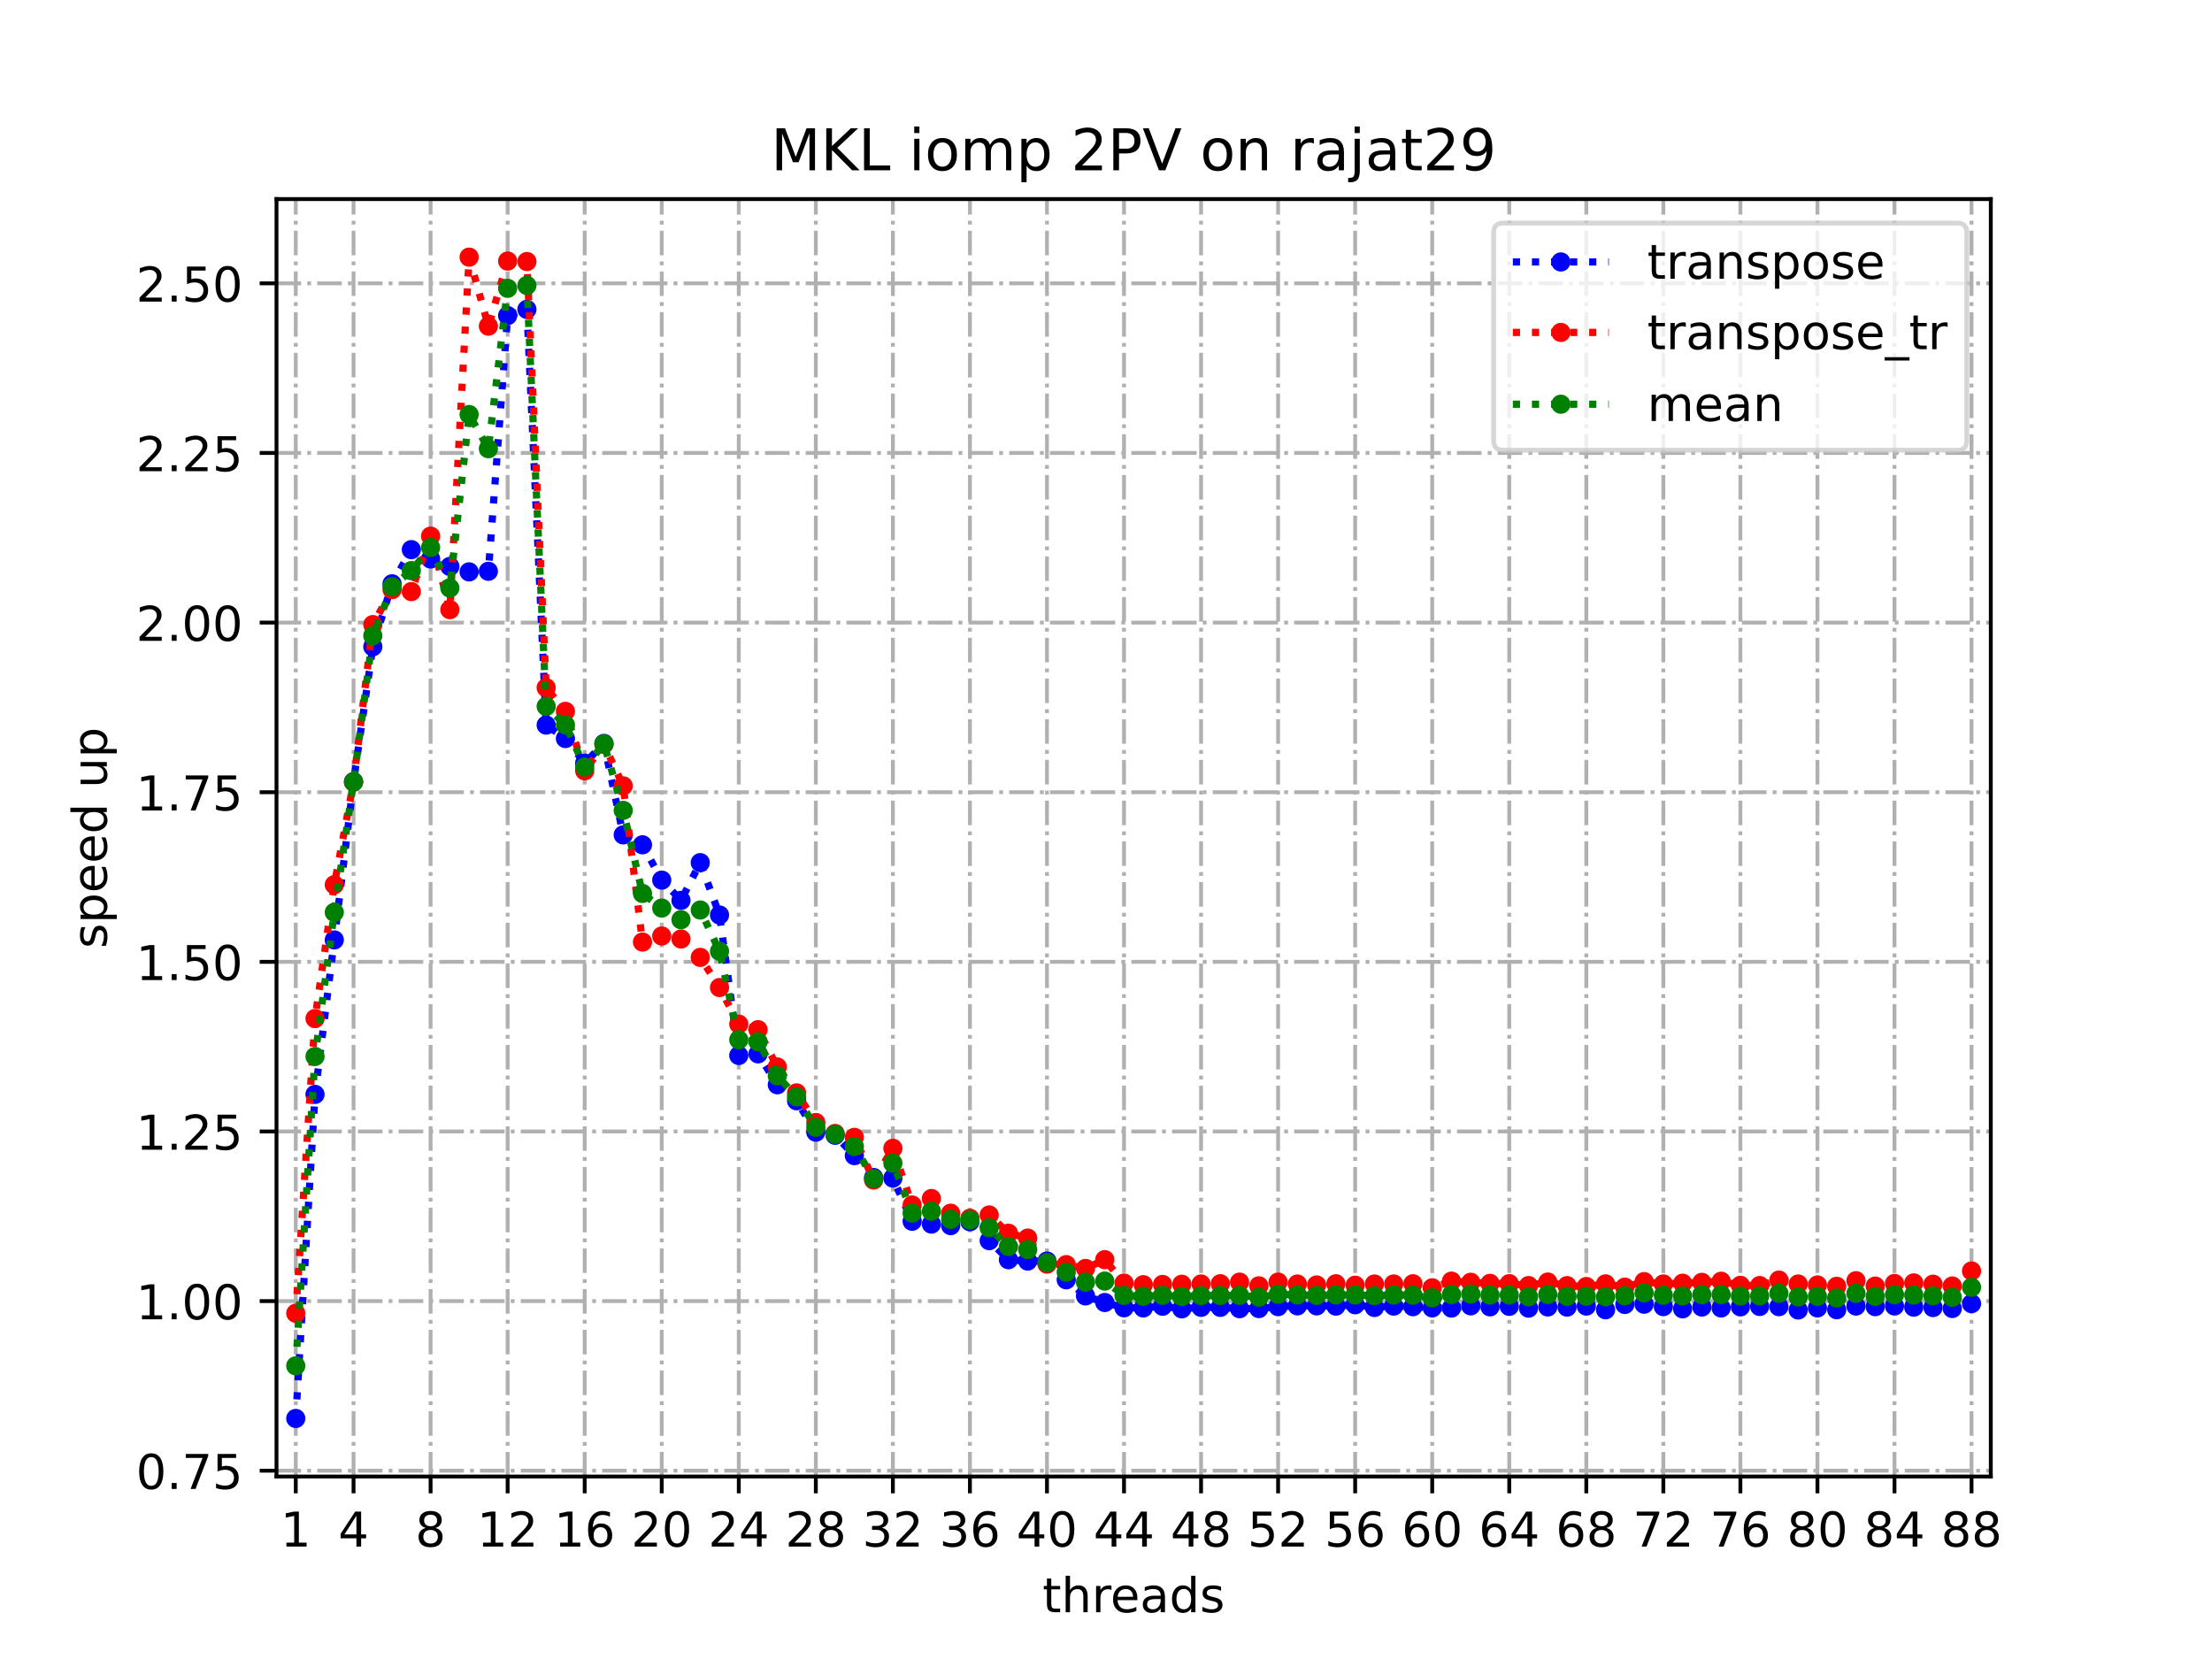 <?xml version="1.0" encoding="utf-8" standalone="no"?>
<!DOCTYPE svg PUBLIC "-//W3C//DTD SVG 1.1//EN"
  "http://www.w3.org/Graphics/SVG/1.1/DTD/svg11.dtd">
<!-- Created with matplotlib (https://matplotlib.org/) -->
<svg height="345.6pt" version="1.1" viewBox="0 0 460.8 345.6" width="460.8pt" xmlns="http://www.w3.org/2000/svg" xmlns:xlink="http://www.w3.org/1999/xlink">
 <defs>
  <style type="text/css">
*{stroke-linecap:butt;stroke-linejoin:round;}
  </style>
 </defs>
 <g id="figure_1">
  <g id="patch_1">
   <path d="M 0 345.6 
L 460.8 345.6 
L 460.8 0 
L 0 0 
z
" style="fill:#ffffff;"/>
  </g>
  <g id="axes_1">
   <g id="patch_2">
    <path d="M 57.6 307.584 
L 414.72 307.584 
L 414.72 41.472 
L 57.6 41.472 
z
" style="fill:#ffffff;"/>
   </g>
   <g id="matplotlib.axis_1">
    <g id="xtick_1">
     <g id="line2d_1">
      <path clip-path="url(#p911b0606f8)" d="M 61.613 307.584 
L 61.613 41.472 
" style="fill:none;stroke:#b0b0b0;stroke-dasharray:5.12,1.28,0.8,1.28;stroke-dashoffset:0;stroke-width:0.8;"/>
     </g>
     <g id="line2d_2">
      <defs>
       <path d="M 0 0 
L 0 3.5 
" id="me0cfb74ba8" style="stroke:#000000;stroke-width:0.8;"/>
      </defs>
      <g>
       <use style="stroke:#000000;stroke-width:0.8;" x="61.613" xlink:href="#me0cfb74ba8" y="307.584"/>
      </g>
     </g>
     <g id="text_1">
      <!-- 1 -->
      <defs>
       <path d="M 12.406 8.297 
L 28.516 8.297 
L 28.516 63.922 
L 10.984 60.406 
L 10.984 69.391 
L 28.422 72.906 
L 38.281 72.906 
L 38.281 8.297 
L 54.391 8.297 
L 54.391 0 
L 12.406 0 
z
" id="DejaVuSans-49"/>
      </defs>
      <g transform="translate(58.431 322.182)scale(0.1 -0.1)">
       <use xlink:href="#DejaVuSans-49"/>
      </g>
     </g>
    </g>
    <g id="xtick_2">
     <g id="line2d_3">
      <path clip-path="url(#p911b0606f8)" d="M 73.65 307.584 
L 73.65 41.472 
" style="fill:none;stroke:#b0b0b0;stroke-dasharray:5.12,1.28,0.8,1.28;stroke-dashoffset:0;stroke-width:0.8;"/>
     </g>
     <g id="line2d_4">
      <g>
       <use style="stroke:#000000;stroke-width:0.8;" x="73.65" xlink:href="#me0cfb74ba8" y="307.584"/>
      </g>
     </g>
     <g id="text_2">
      <!-- 4 -->
      <defs>
       <path d="M 37.797 64.312 
L 12.891 25.391 
L 37.797 25.391 
z
M 35.203 72.906 
L 47.609 72.906 
L 47.609 25.391 
L 58.016 25.391 
L 58.016 17.188 
L 47.609 17.188 
L 47.609 0 
L 37.797 0 
L 37.797 17.188 
L 4.891 17.188 
L 4.891 26.703 
z
" id="DejaVuSans-52"/>
      </defs>
      <g transform="translate(70.469 322.182)scale(0.1 -0.1)">
       <use xlink:href="#DejaVuSans-52"/>
      </g>
     </g>
    </g>
    <g id="xtick_3">
     <g id="line2d_5">
      <path clip-path="url(#p911b0606f8)" d="M 89.701 307.584 
L 89.701 41.472 
" style="fill:none;stroke:#b0b0b0;stroke-dasharray:5.12,1.28,0.8,1.28;stroke-dashoffset:0;stroke-width:0.8;"/>
     </g>
     <g id="line2d_6">
      <g>
       <use style="stroke:#000000;stroke-width:0.8;" x="89.701" xlink:href="#me0cfb74ba8" y="307.584"/>
      </g>
     </g>
     <g id="text_3">
      <!-- 8 -->
      <defs>
       <path d="M 31.781 34.625 
Q 24.75 34.625 20.719 30.859 
Q 16.703 27.094 16.703 20.516 
Q 16.703 13.922 20.719 10.156 
Q 24.75 6.391 31.781 6.391 
Q 38.812 6.391 42.859 10.172 
Q 46.922 13.969 46.922 20.516 
Q 46.922 27.094 42.891 30.859 
Q 38.875 34.625 31.781 34.625 
z
M 21.922 38.812 
Q 15.578 40.375 12.031 44.719 
Q 8.5 49.078 8.5 55.328 
Q 8.5 64.062 14.719 69.141 
Q 20.953 74.219 31.781 74.219 
Q 42.672 74.219 48.875 69.141 
Q 55.078 64.062 55.078 55.328 
Q 55.078 49.078 51.531 44.719 
Q 48 40.375 41.703 38.812 
Q 48.828 37.156 52.797 32.312 
Q 56.781 27.484 56.781 20.516 
Q 56.781 9.906 50.312 4.234 
Q 43.844 -1.422 31.781 -1.422 
Q 19.734 -1.422 13.25 4.234 
Q 6.781 9.906 6.781 20.516 
Q 6.781 27.484 10.781 32.312 
Q 14.797 37.156 21.922 38.812 
z
M 18.312 54.391 
Q 18.312 48.734 21.844 45.562 
Q 25.391 42.391 31.781 42.391 
Q 38.141 42.391 41.719 45.562 
Q 45.312 48.734 45.312 54.391 
Q 45.312 60.062 41.719 63.234 
Q 38.141 66.406 31.781 66.406 
Q 25.391 66.406 21.844 63.234 
Q 18.312 60.062 18.312 54.391 
z
" id="DejaVuSans-56"/>
      </defs>
      <g transform="translate(86.519 322.182)scale(0.1 -0.1)">
       <use xlink:href="#DejaVuSans-56"/>
      </g>
     </g>
    </g>
    <g id="xtick_4">
     <g id="line2d_7">
      <path clip-path="url(#p911b0606f8)" d="M 105.751 307.584 
L 105.751 41.472 
" style="fill:none;stroke:#b0b0b0;stroke-dasharray:5.12,1.28,0.8,1.28;stroke-dashoffset:0;stroke-width:0.8;"/>
     </g>
     <g id="line2d_8">
      <g>
       <use style="stroke:#000000;stroke-width:0.8;" x="105.751" xlink:href="#me0cfb74ba8" y="307.584"/>
      </g>
     </g>
     <g id="text_4">
      <!-- 12 -->
      <defs>
       <path d="M 19.188 8.297 
L 53.609 8.297 
L 53.609 0 
L 7.328 0 
L 7.328 8.297 
Q 12.938 14.109 22.625 23.891 
Q 32.328 33.688 34.812 36.531 
Q 39.547 41.844 41.422 45.531 
Q 43.312 49.219 43.312 52.781 
Q 43.312 58.594 39.234 62.25 
Q 35.156 65.922 28.609 65.922 
Q 23.969 65.922 18.812 64.312 
Q 13.672 62.703 7.812 59.422 
L 7.812 69.391 
Q 13.766 71.781 18.938 73 
Q 24.125 74.219 28.422 74.219 
Q 39.75 74.219 46.484 68.547 
Q 53.219 62.891 53.219 53.422 
Q 53.219 48.922 51.531 44.891 
Q 49.859 40.875 45.406 35.406 
Q 44.188 33.984 37.641 27.219 
Q 31.109 20.453 19.188 8.297 
z
" id="DejaVuSans-50"/>
      </defs>
      <g transform="translate(99.389 322.182)scale(0.1 -0.1)">
       <use xlink:href="#DejaVuSans-49"/>
       <use x="63.623" xlink:href="#DejaVuSans-50"/>
      </g>
     </g>
    </g>
    <g id="xtick_5">
     <g id="line2d_9">
      <path clip-path="url(#p911b0606f8)" d="M 121.801 307.584 
L 121.801 41.472 
" style="fill:none;stroke:#b0b0b0;stroke-dasharray:5.12,1.28,0.8,1.28;stroke-dashoffset:0;stroke-width:0.8;"/>
     </g>
     <g id="line2d_10">
      <g>
       <use style="stroke:#000000;stroke-width:0.8;" x="121.801" xlink:href="#me0cfb74ba8" y="307.584"/>
      </g>
     </g>
     <g id="text_5">
      <!-- 16 -->
      <defs>
       <path d="M 33.016 40.375 
Q 26.375 40.375 22.484 35.828 
Q 18.609 31.297 18.609 23.391 
Q 18.609 15.531 22.484 10.953 
Q 26.375 6.391 33.016 6.391 
Q 39.656 6.391 43.531 10.953 
Q 47.406 15.531 47.406 23.391 
Q 47.406 31.297 43.531 35.828 
Q 39.656 40.375 33.016 40.375 
z
M 52.594 71.297 
L 52.594 62.312 
Q 48.875 64.062 45.094 64.984 
Q 41.312 65.922 37.594 65.922 
Q 27.828 65.922 22.672 59.328 
Q 17.531 52.734 16.797 39.406 
Q 19.672 43.656 24.016 45.922 
Q 28.375 48.188 33.594 48.188 
Q 44.578 48.188 50.953 41.516 
Q 57.328 34.859 57.328 23.391 
Q 57.328 12.156 50.688 5.359 
Q 44.047 -1.422 33.016 -1.422 
Q 20.359 -1.422 13.672 8.266 
Q 6.984 17.969 6.984 36.375 
Q 6.984 53.656 15.188 63.938 
Q 23.391 74.219 37.203 74.219 
Q 40.922 74.219 44.703 73.484 
Q 48.484 72.75 52.594 71.297 
z
" id="DejaVuSans-54"/>
      </defs>
      <g transform="translate(115.439 322.182)scale(0.1 -0.1)">
       <use xlink:href="#DejaVuSans-49"/>
       <use x="63.623" xlink:href="#DejaVuSans-54"/>
      </g>
     </g>
    </g>
    <g id="xtick_6">
     <g id="line2d_11">
      <path clip-path="url(#p911b0606f8)" d="M 137.852 307.584 
L 137.852 41.472 
" style="fill:none;stroke:#b0b0b0;stroke-dasharray:5.12,1.28,0.8,1.28;stroke-dashoffset:0;stroke-width:0.8;"/>
     </g>
     <g id="line2d_12">
      <g>
       <use style="stroke:#000000;stroke-width:0.8;" x="137.852" xlink:href="#me0cfb74ba8" y="307.584"/>
      </g>
     </g>
     <g id="text_6">
      <!-- 20 -->
      <defs>
       <path d="M 31.781 66.406 
Q 24.172 66.406 20.328 58.906 
Q 16.5 51.422 16.5 36.375 
Q 16.5 21.391 20.328 13.891 
Q 24.172 6.391 31.781 6.391 
Q 39.453 6.391 43.281 13.891 
Q 47.125 21.391 47.125 36.375 
Q 47.125 51.422 43.281 58.906 
Q 39.453 66.406 31.781 66.406 
z
M 31.781 74.219 
Q 44.047 74.219 50.516 64.516 
Q 56.984 54.828 56.984 36.375 
Q 56.984 17.969 50.516 8.266 
Q 44.047 -1.422 31.781 -1.422 
Q 19.531 -1.422 13.062 8.266 
Q 6.594 17.969 6.594 36.375 
Q 6.594 54.828 13.062 64.516 
Q 19.531 74.219 31.781 74.219 
z
" id="DejaVuSans-48"/>
      </defs>
      <g transform="translate(131.489 322.182)scale(0.1 -0.1)">
       <use xlink:href="#DejaVuSans-50"/>
       <use x="63.623" xlink:href="#DejaVuSans-48"/>
      </g>
     </g>
    </g>
    <g id="xtick_7">
     <g id="line2d_13">
      <path clip-path="url(#p911b0606f8)" d="M 153.902 307.584 
L 153.902 41.472 
" style="fill:none;stroke:#b0b0b0;stroke-dasharray:5.12,1.28,0.8,1.28;stroke-dashoffset:0;stroke-width:0.8;"/>
     </g>
     <g id="line2d_14">
      <g>
       <use style="stroke:#000000;stroke-width:0.8;" x="153.902" xlink:href="#me0cfb74ba8" y="307.584"/>
      </g>
     </g>
     <g id="text_7">
      <!-- 24 -->
      <g transform="translate(147.54 322.182)scale(0.1 -0.1)">
       <use xlink:href="#DejaVuSans-50"/>
       <use x="63.623" xlink:href="#DejaVuSans-52"/>
      </g>
     </g>
    </g>
    <g id="xtick_8">
     <g id="line2d_15">
      <path clip-path="url(#p911b0606f8)" d="M 169.952 307.584 
L 169.952 41.472 
" style="fill:none;stroke:#b0b0b0;stroke-dasharray:5.12,1.28,0.8,1.28;stroke-dashoffset:0;stroke-width:0.8;"/>
     </g>
     <g id="line2d_16">
      <g>
       <use style="stroke:#000000;stroke-width:0.8;" x="169.952" xlink:href="#me0cfb74ba8" y="307.584"/>
      </g>
     </g>
     <g id="text_8">
      <!-- 28 -->
      <g transform="translate(163.59 322.182)scale(0.1 -0.1)">
       <use xlink:href="#DejaVuSans-50"/>
       <use x="63.623" xlink:href="#DejaVuSans-56"/>
      </g>
     </g>
    </g>
    <g id="xtick_9">
     <g id="line2d_17">
      <path clip-path="url(#p911b0606f8)" d="M 186.003 307.584 
L 186.003 41.472 
" style="fill:none;stroke:#b0b0b0;stroke-dasharray:5.12,1.28,0.8,1.28;stroke-dashoffset:0;stroke-width:0.8;"/>
     </g>
     <g id="line2d_18">
      <g>
       <use style="stroke:#000000;stroke-width:0.8;" x="186.003" xlink:href="#me0cfb74ba8" y="307.584"/>
      </g>
     </g>
     <g id="text_9">
      <!-- 32 -->
      <defs>
       <path d="M 40.578 39.312 
Q 47.656 37.797 51.625 33 
Q 55.609 28.219 55.609 21.188 
Q 55.609 10.406 48.188 4.484 
Q 40.766 -1.422 27.094 -1.422 
Q 22.516 -1.422 17.656 -0.516 
Q 12.797 0.391 7.625 2.203 
L 7.625 11.719 
Q 11.719 9.328 16.594 8.109 
Q 21.484 6.891 26.812 6.891 
Q 36.078 6.891 40.938 10.547 
Q 45.797 14.203 45.797 21.188 
Q 45.797 27.641 41.281 31.266 
Q 36.766 34.906 28.719 34.906 
L 20.219 34.906 
L 20.219 43.016 
L 29.109 43.016 
Q 36.375 43.016 40.234 45.922 
Q 44.094 48.828 44.094 54.297 
Q 44.094 59.906 40.109 62.906 
Q 36.141 65.922 28.719 65.922 
Q 24.656 65.922 20.016 65.031 
Q 15.375 64.156 9.812 62.312 
L 9.812 71.094 
Q 15.438 72.656 20.344 73.438 
Q 25.25 74.219 29.594 74.219 
Q 40.828 74.219 47.359 69.109 
Q 53.906 64.016 53.906 55.328 
Q 53.906 49.266 50.438 45.094 
Q 46.969 40.922 40.578 39.312 
z
" id="DejaVuSans-51"/>
      </defs>
      <g transform="translate(179.64 322.182)scale(0.1 -0.1)">
       <use xlink:href="#DejaVuSans-51"/>
       <use x="63.623" xlink:href="#DejaVuSans-50"/>
      </g>
     </g>
    </g>
    <g id="xtick_10">
     <g id="line2d_19">
      <path clip-path="url(#p911b0606f8)" d="M 202.053 307.584 
L 202.053 41.472 
" style="fill:none;stroke:#b0b0b0;stroke-dasharray:5.12,1.28,0.8,1.28;stroke-dashoffset:0;stroke-width:0.8;"/>
     </g>
     <g id="line2d_20">
      <g>
       <use style="stroke:#000000;stroke-width:0.8;" x="202.053" xlink:href="#me0cfb74ba8" y="307.584"/>
      </g>
     </g>
     <g id="text_10">
      <!-- 36 -->
      <g transform="translate(195.691 322.182)scale(0.1 -0.1)">
       <use xlink:href="#DejaVuSans-51"/>
       <use x="63.623" xlink:href="#DejaVuSans-54"/>
      </g>
     </g>
    </g>
    <g id="xtick_11">
     <g id="line2d_21">
      <path clip-path="url(#p911b0606f8)" d="M 218.103 307.584 
L 218.103 41.472 
" style="fill:none;stroke:#b0b0b0;stroke-dasharray:5.12,1.28,0.8,1.28;stroke-dashoffset:0;stroke-width:0.8;"/>
     </g>
     <g id="line2d_22">
      <g>
       <use style="stroke:#000000;stroke-width:0.8;" x="218.103" xlink:href="#me0cfb74ba8" y="307.584"/>
      </g>
     </g>
     <g id="text_11">
      <!-- 40 -->
      <g transform="translate(211.741 322.182)scale(0.1 -0.1)">
       <use xlink:href="#DejaVuSans-52"/>
       <use x="63.623" xlink:href="#DejaVuSans-48"/>
      </g>
     </g>
    </g>
    <g id="xtick_12">
     <g id="line2d_23">
      <path clip-path="url(#p911b0606f8)" d="M 234.154 307.584 
L 234.154 41.472 
" style="fill:none;stroke:#b0b0b0;stroke-dasharray:5.12,1.28,0.8,1.28;stroke-dashoffset:0;stroke-width:0.8;"/>
     </g>
     <g id="line2d_24">
      <g>
       <use style="stroke:#000000;stroke-width:0.8;" x="234.154" xlink:href="#me0cfb74ba8" y="307.584"/>
      </g>
     </g>
     <g id="text_12">
      <!-- 44 -->
      <g transform="translate(227.791 322.182)scale(0.1 -0.1)">
       <use xlink:href="#DejaVuSans-52"/>
       <use x="63.623" xlink:href="#DejaVuSans-52"/>
      </g>
     </g>
    </g>
    <g id="xtick_13">
     <g id="line2d_25">
      <path clip-path="url(#p911b0606f8)" d="M 250.204 307.584 
L 250.204 41.472 
" style="fill:none;stroke:#b0b0b0;stroke-dasharray:5.12,1.28,0.8,1.28;stroke-dashoffset:0;stroke-width:0.8;"/>
     </g>
     <g id="line2d_26">
      <g>
       <use style="stroke:#000000;stroke-width:0.8;" x="250.204" xlink:href="#me0cfb74ba8" y="307.584"/>
      </g>
     </g>
     <g id="text_13">
      <!-- 48 -->
      <g transform="translate(243.842 322.182)scale(0.1 -0.1)">
       <use xlink:href="#DejaVuSans-52"/>
       <use x="63.623" xlink:href="#DejaVuSans-56"/>
      </g>
     </g>
    </g>
    <g id="xtick_14">
     <g id="line2d_27">
      <path clip-path="url(#p911b0606f8)" d="M 266.254 307.584 
L 266.254 41.472 
" style="fill:none;stroke:#b0b0b0;stroke-dasharray:5.12,1.28,0.8,1.28;stroke-dashoffset:0;stroke-width:0.8;"/>
     </g>
     <g id="line2d_28">
      <g>
       <use style="stroke:#000000;stroke-width:0.8;" x="266.254" xlink:href="#me0cfb74ba8" y="307.584"/>
      </g>
     </g>
     <g id="text_14">
      <!-- 52 -->
      <defs>
       <path d="M 10.797 72.906 
L 49.516 72.906 
L 49.516 64.594 
L 19.828 64.594 
L 19.828 46.734 
Q 21.969 47.469 24.109 47.828 
Q 26.266 48.188 28.422 48.188 
Q 40.625 48.188 47.75 41.5 
Q 54.891 34.812 54.891 23.391 
Q 54.891 11.625 47.562 5.094 
Q 40.234 -1.422 26.906 -1.422 
Q 22.312 -1.422 17.547 -0.641 
Q 12.797 0.141 7.719 1.703 
L 7.719 11.625 
Q 12.109 9.234 16.797 8.062 
Q 21.484 6.891 26.703 6.891 
Q 35.156 6.891 40.078 11.328 
Q 45.016 15.766 45.016 23.391 
Q 45.016 31 40.078 35.438 
Q 35.156 39.891 26.703 39.891 
Q 22.75 39.891 18.812 39.016 
Q 14.891 38.141 10.797 36.281 
z
" id="DejaVuSans-53"/>
      </defs>
      <g transform="translate(259.892 322.182)scale(0.1 -0.1)">
       <use xlink:href="#DejaVuSans-53"/>
       <use x="63.623" xlink:href="#DejaVuSans-50"/>
      </g>
     </g>
    </g>
    <g id="xtick_15">
     <g id="line2d_29">
      <path clip-path="url(#p911b0606f8)" d="M 282.305 307.584 
L 282.305 41.472 
" style="fill:none;stroke:#b0b0b0;stroke-dasharray:5.12,1.28,0.8,1.28;stroke-dashoffset:0;stroke-width:0.8;"/>
     </g>
     <g id="line2d_30">
      <g>
       <use style="stroke:#000000;stroke-width:0.8;" x="282.305" xlink:href="#me0cfb74ba8" y="307.584"/>
      </g>
     </g>
     <g id="text_15">
      <!-- 56 -->
      <g transform="translate(275.942 322.182)scale(0.1 -0.1)">
       <use xlink:href="#DejaVuSans-53"/>
       <use x="63.623" xlink:href="#DejaVuSans-54"/>
      </g>
     </g>
    </g>
    <g id="xtick_16">
     <g id="line2d_31">
      <path clip-path="url(#p911b0606f8)" d="M 298.355 307.584 
L 298.355 41.472 
" style="fill:none;stroke:#b0b0b0;stroke-dasharray:5.12,1.28,0.8,1.28;stroke-dashoffset:0;stroke-width:0.8;"/>
     </g>
     <g id="line2d_32">
      <g>
       <use style="stroke:#000000;stroke-width:0.8;" x="298.355" xlink:href="#me0cfb74ba8" y="307.584"/>
      </g>
     </g>
     <g id="text_16">
      <!-- 60 -->
      <g transform="translate(291.993 322.182)scale(0.1 -0.1)">
       <use xlink:href="#DejaVuSans-54"/>
       <use x="63.623" xlink:href="#DejaVuSans-48"/>
      </g>
     </g>
    </g>
    <g id="xtick_17">
     <g id="line2d_33">
      <path clip-path="url(#p911b0606f8)" d="M 314.405 307.584 
L 314.405 41.472 
" style="fill:none;stroke:#b0b0b0;stroke-dasharray:5.12,1.28,0.8,1.28;stroke-dashoffset:0;stroke-width:0.8;"/>
     </g>
     <g id="line2d_34">
      <g>
       <use style="stroke:#000000;stroke-width:0.8;" x="314.405" xlink:href="#me0cfb74ba8" y="307.584"/>
      </g>
     </g>
     <g id="text_17">
      <!-- 64 -->
      <g transform="translate(308.043 322.182)scale(0.1 -0.1)">
       <use xlink:href="#DejaVuSans-54"/>
       <use x="63.623" xlink:href="#DejaVuSans-52"/>
      </g>
     </g>
    </g>
    <g id="xtick_18">
     <g id="line2d_35">
      <path clip-path="url(#p911b0606f8)" d="M 330.456 307.584 
L 330.456 41.472 
" style="fill:none;stroke:#b0b0b0;stroke-dasharray:5.12,1.28,0.8,1.28;stroke-dashoffset:0;stroke-width:0.8;"/>
     </g>
     <g id="line2d_36">
      <g>
       <use style="stroke:#000000;stroke-width:0.8;" x="330.456" xlink:href="#me0cfb74ba8" y="307.584"/>
      </g>
     </g>
     <g id="text_18">
      <!-- 68 -->
      <g transform="translate(324.093 322.182)scale(0.1 -0.1)">
       <use xlink:href="#DejaVuSans-54"/>
       <use x="63.623" xlink:href="#DejaVuSans-56"/>
      </g>
     </g>
    </g>
    <g id="xtick_19">
     <g id="line2d_37">
      <path clip-path="url(#p911b0606f8)" d="M 346.506 307.584 
L 346.506 41.472 
" style="fill:none;stroke:#b0b0b0;stroke-dasharray:5.12,1.28,0.8,1.28;stroke-dashoffset:0;stroke-width:0.8;"/>
     </g>
     <g id="line2d_38">
      <g>
       <use style="stroke:#000000;stroke-width:0.8;" x="346.506" xlink:href="#me0cfb74ba8" y="307.584"/>
      </g>
     </g>
     <g id="text_19">
      <!-- 72 -->
      <defs>
       <path d="M 8.203 72.906 
L 55.078 72.906 
L 55.078 68.703 
L 28.609 0 
L 18.312 0 
L 43.219 64.594 
L 8.203 64.594 
z
" id="DejaVuSans-55"/>
      </defs>
      <g transform="translate(340.144 322.182)scale(0.1 -0.1)">
       <use xlink:href="#DejaVuSans-55"/>
       <use x="63.623" xlink:href="#DejaVuSans-50"/>
      </g>
     </g>
    </g>
    <g id="xtick_20">
     <g id="line2d_39">
      <path clip-path="url(#p911b0606f8)" d="M 362.556 307.584 
L 362.556 41.472 
" style="fill:none;stroke:#b0b0b0;stroke-dasharray:5.12,1.28,0.8,1.28;stroke-dashoffset:0;stroke-width:0.8;"/>
     </g>
     <g id="line2d_40">
      <g>
       <use style="stroke:#000000;stroke-width:0.8;" x="362.556" xlink:href="#me0cfb74ba8" y="307.584"/>
      </g>
     </g>
     <g id="text_20">
      <!-- 76 -->
      <g transform="translate(356.194 322.182)scale(0.1 -0.1)">
       <use xlink:href="#DejaVuSans-55"/>
       <use x="63.623" xlink:href="#DejaVuSans-54"/>
      </g>
     </g>
    </g>
    <g id="xtick_21">
     <g id="line2d_41">
      <path clip-path="url(#p911b0606f8)" d="M 378.607 307.584 
L 378.607 41.472 
" style="fill:none;stroke:#b0b0b0;stroke-dasharray:5.12,1.28,0.8,1.28;stroke-dashoffset:0;stroke-width:0.8;"/>
     </g>
     <g id="line2d_42">
      <g>
       <use style="stroke:#000000;stroke-width:0.8;" x="378.607" xlink:href="#me0cfb74ba8" y="307.584"/>
      </g>
     </g>
     <g id="text_21">
      <!-- 80 -->
      <g transform="translate(372.244 322.182)scale(0.1 -0.1)">
       <use xlink:href="#DejaVuSans-56"/>
       <use x="63.623" xlink:href="#DejaVuSans-48"/>
      </g>
     </g>
    </g>
    <g id="xtick_22">
     <g id="line2d_43">
      <path clip-path="url(#p911b0606f8)" d="M 394.657 307.584 
L 394.657 41.472 
" style="fill:none;stroke:#b0b0b0;stroke-dasharray:5.12,1.28,0.8,1.28;stroke-dashoffset:0;stroke-width:0.8;"/>
     </g>
     <g id="line2d_44">
      <g>
       <use style="stroke:#000000;stroke-width:0.8;" x="394.657" xlink:href="#me0cfb74ba8" y="307.584"/>
      </g>
     </g>
     <g id="text_22">
      <!-- 84 -->
      <g transform="translate(388.295 322.182)scale(0.1 -0.1)">
       <use xlink:href="#DejaVuSans-56"/>
       <use x="63.623" xlink:href="#DejaVuSans-52"/>
      </g>
     </g>
    </g>
    <g id="xtick_23">
     <g id="line2d_45">
      <path clip-path="url(#p911b0606f8)" d="M 410.707 307.584 
L 410.707 41.472 
" style="fill:none;stroke:#b0b0b0;stroke-dasharray:5.12,1.28,0.8,1.28;stroke-dashoffset:0;stroke-width:0.8;"/>
     </g>
     <g id="line2d_46">
      <g>
       <use style="stroke:#000000;stroke-width:0.8;" x="410.707" xlink:href="#me0cfb74ba8" y="307.584"/>
      </g>
     </g>
     <g id="text_23">
      <!-- 88 -->
      <g transform="translate(404.345 322.182)scale(0.1 -0.1)">
       <use xlink:href="#DejaVuSans-56"/>
       <use x="63.623" xlink:href="#DejaVuSans-56"/>
      </g>
     </g>
    </g>
    <g id="text_24">
     <!-- threads -->
     <defs>
      <path d="M 18.312 70.219 
L 18.312 54.688 
L 36.812 54.688 
L 36.812 47.703 
L 18.312 47.703 
L 18.312 18.016 
Q 18.312 11.328 20.141 9.422 
Q 21.969 7.516 27.594 7.516 
L 36.812 7.516 
L 36.812 0 
L 27.594 0 
Q 17.188 0 13.234 3.875 
Q 9.281 7.766 9.281 18.016 
L 9.281 47.703 
L 2.688 47.703 
L 2.688 54.688 
L 9.281 54.688 
L 9.281 70.219 
z
" id="DejaVuSans-116"/>
      <path d="M 54.891 33.016 
L 54.891 0 
L 45.906 0 
L 45.906 32.719 
Q 45.906 40.484 42.875 44.328 
Q 39.844 48.188 33.797 48.188 
Q 26.516 48.188 22.312 43.547 
Q 18.109 38.922 18.109 30.906 
L 18.109 0 
L 9.078 0 
L 9.078 75.984 
L 18.109 75.984 
L 18.109 46.188 
Q 21.344 51.125 25.703 53.562 
Q 30.078 56 35.797 56 
Q 45.219 56 50.047 50.172 
Q 54.891 44.344 54.891 33.016 
z
" id="DejaVuSans-104"/>
      <path d="M 41.109 46.297 
Q 39.594 47.172 37.812 47.578 
Q 36.031 48 33.891 48 
Q 26.266 48 22.188 43.047 
Q 18.109 38.094 18.109 28.812 
L 18.109 0 
L 9.078 0 
L 9.078 54.688 
L 18.109 54.688 
L 18.109 46.188 
Q 20.953 51.172 25.484 53.578 
Q 30.031 56 36.531 56 
Q 37.453 56 38.578 55.875 
Q 39.703 55.766 41.062 55.516 
z
" id="DejaVuSans-114"/>
      <path d="M 56.203 29.594 
L 56.203 25.203 
L 14.891 25.203 
Q 15.484 15.922 20.484 11.062 
Q 25.484 6.203 34.422 6.203 
Q 39.594 6.203 44.453 7.469 
Q 49.312 8.734 54.109 11.281 
L 54.109 2.781 
Q 49.266 0.734 44.188 -0.344 
Q 39.109 -1.422 33.891 -1.422 
Q 20.797 -1.422 13.156 6.188 
Q 5.516 13.812 5.516 26.812 
Q 5.516 40.234 12.766 48.109 
Q 20.016 56 32.328 56 
Q 43.359 56 49.781 48.891 
Q 56.203 41.797 56.203 29.594 
z
M 47.219 32.234 
Q 47.125 39.594 43.094 43.984 
Q 39.062 48.391 32.422 48.391 
Q 24.906 48.391 20.391 44.141 
Q 15.875 39.891 15.188 32.172 
z
" id="DejaVuSans-101"/>
      <path d="M 34.281 27.484 
Q 23.391 27.484 19.188 25 
Q 14.984 22.516 14.984 16.5 
Q 14.984 11.719 18.141 8.906 
Q 21.297 6.109 26.703 6.109 
Q 34.188 6.109 38.703 11.406 
Q 43.219 16.703 43.219 25.484 
L 43.219 27.484 
z
M 52.203 31.203 
L 52.203 0 
L 43.219 0 
L 43.219 8.297 
Q 40.141 3.328 35.547 0.953 
Q 30.953 -1.422 24.312 -1.422 
Q 15.922 -1.422 10.953 3.297 
Q 6 8.016 6 15.922 
Q 6 25.141 12.172 29.828 
Q 18.359 34.516 30.609 34.516 
L 43.219 34.516 
L 43.219 35.406 
Q 43.219 41.609 39.141 45 
Q 35.062 48.391 27.688 48.391 
Q 23 48.391 18.547 47.266 
Q 14.109 46.141 10.016 43.891 
L 10.016 52.203 
Q 14.938 54.109 19.578 55.047 
Q 24.219 56 28.609 56 
Q 40.484 56 46.344 49.844 
Q 52.203 43.703 52.203 31.203 
z
" id="DejaVuSans-97"/>
      <path d="M 45.406 46.391 
L 45.406 75.984 
L 54.391 75.984 
L 54.391 0 
L 45.406 0 
L 45.406 8.203 
Q 42.578 3.328 38.25 0.953 
Q 33.938 -1.422 27.875 -1.422 
Q 17.969 -1.422 11.734 6.484 
Q 5.516 14.406 5.516 27.297 
Q 5.516 40.188 11.734 48.094 
Q 17.969 56 27.875 56 
Q 33.938 56 38.25 53.625 
Q 42.578 51.266 45.406 46.391 
z
M 14.797 27.297 
Q 14.797 17.391 18.875 11.75 
Q 22.953 6.109 30.078 6.109 
Q 37.203 6.109 41.297 11.75 
Q 45.406 17.391 45.406 27.297 
Q 45.406 37.203 41.297 42.844 
Q 37.203 48.484 30.078 48.484 
Q 22.953 48.484 18.875 42.844 
Q 14.797 37.203 14.797 27.297 
z
" id="DejaVuSans-100"/>
      <path d="M 44.281 53.078 
L 44.281 44.578 
Q 40.484 46.531 36.375 47.5 
Q 32.281 48.484 27.875 48.484 
Q 21.188 48.484 17.844 46.438 
Q 14.5 44.391 14.5 40.281 
Q 14.5 37.156 16.891 35.375 
Q 19.281 33.594 26.516 31.984 
L 29.594 31.297 
Q 39.156 29.25 43.188 25.516 
Q 47.219 21.781 47.219 15.094 
Q 47.219 7.469 41.188 3.016 
Q 35.156 -1.422 24.609 -1.422 
Q 20.219 -1.422 15.453 -0.562 
Q 10.688 0.297 5.422 2 
L 5.422 11.281 
Q 10.406 8.688 15.234 7.391 
Q 20.062 6.109 24.812 6.109 
Q 31.156 6.109 34.562 8.281 
Q 37.984 10.453 37.984 14.406 
Q 37.984 18.062 35.516 20.016 
Q 33.062 21.969 24.703 23.781 
L 21.578 24.516 
Q 13.234 26.266 9.516 29.906 
Q 5.812 33.547 5.812 39.891 
Q 5.812 47.609 11.281 51.797 
Q 16.75 56 26.812 56 
Q 31.781 56 36.172 55.266 
Q 40.578 54.547 44.281 53.078 
z
" id="DejaVuSans-115"/>
     </defs>
     <g transform="translate(217.169 335.861)scale(0.1 -0.1)">
      <use xlink:href="#DejaVuSans-116"/>
      <use x="39.209" xlink:href="#DejaVuSans-104"/>
      <use x="102.588" xlink:href="#DejaVuSans-114"/>
      <use x="141.451" xlink:href="#DejaVuSans-101"/>
      <use x="202.975" xlink:href="#DejaVuSans-97"/>
      <use x="264.254" xlink:href="#DejaVuSans-100"/>
      <use x="327.73" xlink:href="#DejaVuSans-115"/>
     </g>
    </g>
   </g>
   <g id="matplotlib.axis_2">
    <g id="ytick_1">
     <g id="line2d_47">
      <path clip-path="url(#p911b0606f8)" d="M 57.6 306.374 
L 414.72 306.374 
" style="fill:none;stroke:#b0b0b0;stroke-dasharray:5.12,1.28,0.8,1.28;stroke-dashoffset:0;stroke-width:0.8;"/>
     </g>
     <g id="line2d_48">
      <defs>
       <path d="M 0 0 
L -3.5 0 
" id="m777c40cffd" style="stroke:#000000;stroke-width:0.8;"/>
      </defs>
      <g>
       <use style="stroke:#000000;stroke-width:0.8;" x="57.6" xlink:href="#m777c40cffd" y="306.374"/>
      </g>
     </g>
     <g id="text_25">
      <!-- 0.75 -->
      <defs>
       <path d="M 10.688 12.406 
L 21 12.406 
L 21 0 
L 10.688 0 
z
" id="DejaVuSans-46"/>
      </defs>
      <g transform="translate(28.334 310.173)scale(0.1 -0.1)">
       <use xlink:href="#DejaVuSans-48"/>
       <use x="63.623" xlink:href="#DejaVuSans-46"/>
       <use x="95.41" xlink:href="#DejaVuSans-55"/>
       <use x="159.033" xlink:href="#DejaVuSans-53"/>
      </g>
     </g>
    </g>
    <g id="ytick_2">
     <g id="line2d_49">
      <path clip-path="url(#p911b0606f8)" d="M 57.6 271.038 
L 414.72 271.038 
" style="fill:none;stroke:#b0b0b0;stroke-dasharray:5.12,1.28,0.8,1.28;stroke-dashoffset:0;stroke-width:0.8;"/>
     </g>
     <g id="line2d_50">
      <g>
       <use style="stroke:#000000;stroke-width:0.8;" x="57.6" xlink:href="#m777c40cffd" y="271.038"/>
      </g>
     </g>
     <g id="text_26">
      <!-- 1.00 -->
      <g transform="translate(28.334 274.837)scale(0.1 -0.1)">
       <use xlink:href="#DejaVuSans-49"/>
       <use x="63.623" xlink:href="#DejaVuSans-46"/>
       <use x="95.41" xlink:href="#DejaVuSans-48"/>
       <use x="159.033" xlink:href="#DejaVuSans-48"/>
      </g>
     </g>
    </g>
    <g id="ytick_3">
     <g id="line2d_51">
      <path clip-path="url(#p911b0606f8)" d="M 57.6 235.703 
L 414.72 235.703 
" style="fill:none;stroke:#b0b0b0;stroke-dasharray:5.12,1.28,0.8,1.28;stroke-dashoffset:0;stroke-width:0.8;"/>
     </g>
     <g id="line2d_52">
      <g>
       <use style="stroke:#000000;stroke-width:0.8;" x="57.6" xlink:href="#m777c40cffd" y="235.703"/>
      </g>
     </g>
     <g id="text_27">
      <!-- 1.25 -->
      <g transform="translate(28.334 239.502)scale(0.1 -0.1)">
       <use xlink:href="#DejaVuSans-49"/>
       <use x="63.623" xlink:href="#DejaVuSans-46"/>
       <use x="95.41" xlink:href="#DejaVuSans-50"/>
       <use x="159.033" xlink:href="#DejaVuSans-53"/>
      </g>
     </g>
    </g>
    <g id="ytick_4">
     <g id="line2d_53">
      <path clip-path="url(#p911b0606f8)" d="M 57.6 200.367 
L 414.72 200.367 
" style="fill:none;stroke:#b0b0b0;stroke-dasharray:5.12,1.28,0.8,1.28;stroke-dashoffset:0;stroke-width:0.8;"/>
     </g>
     <g id="line2d_54">
      <g>
       <use style="stroke:#000000;stroke-width:0.8;" x="57.6" xlink:href="#m777c40cffd" y="200.367"/>
      </g>
     </g>
     <g id="text_28">
      <!-- 1.50 -->
      <g transform="translate(28.334 204.166)scale(0.1 -0.1)">
       <use xlink:href="#DejaVuSans-49"/>
       <use x="63.623" xlink:href="#DejaVuSans-46"/>
       <use x="95.41" xlink:href="#DejaVuSans-53"/>
       <use x="159.033" xlink:href="#DejaVuSans-48"/>
      </g>
     </g>
    </g>
    <g id="ytick_5">
     <g id="line2d_55">
      <path clip-path="url(#p911b0606f8)" d="M 57.6 165.031 
L 414.72 165.031 
" style="fill:none;stroke:#b0b0b0;stroke-dasharray:5.12,1.28,0.8,1.28;stroke-dashoffset:0;stroke-width:0.8;"/>
     </g>
     <g id="line2d_56">
      <g>
       <use style="stroke:#000000;stroke-width:0.8;" x="57.6" xlink:href="#m777c40cffd" y="165.031"/>
      </g>
     </g>
     <g id="text_29">
      <!-- 1.75 -->
      <g transform="translate(28.334 168.831)scale(0.1 -0.1)">
       <use xlink:href="#DejaVuSans-49"/>
       <use x="63.623" xlink:href="#DejaVuSans-46"/>
       <use x="95.41" xlink:href="#DejaVuSans-55"/>
       <use x="159.033" xlink:href="#DejaVuSans-53"/>
      </g>
     </g>
    </g>
    <g id="ytick_6">
     <g id="line2d_57">
      <path clip-path="url(#p911b0606f8)" d="M 57.6 129.696 
L 414.72 129.696 
" style="fill:none;stroke:#b0b0b0;stroke-dasharray:5.12,1.28,0.8,1.28;stroke-dashoffset:0;stroke-width:0.8;"/>
     </g>
     <g id="line2d_58">
      <g>
       <use style="stroke:#000000;stroke-width:0.8;" x="57.6" xlink:href="#m777c40cffd" y="129.696"/>
      </g>
     </g>
     <g id="text_30">
      <!-- 2.00 -->
      <g transform="translate(28.334 133.495)scale(0.1 -0.1)">
       <use xlink:href="#DejaVuSans-50"/>
       <use x="63.623" xlink:href="#DejaVuSans-46"/>
       <use x="95.41" xlink:href="#DejaVuSans-48"/>
       <use x="159.033" xlink:href="#DejaVuSans-48"/>
      </g>
     </g>
    </g>
    <g id="ytick_7">
     <g id="line2d_59">
      <path clip-path="url(#p911b0606f8)" d="M 57.6 94.36 
L 414.72 94.36 
" style="fill:none;stroke:#b0b0b0;stroke-dasharray:5.12,1.28,0.8,1.28;stroke-dashoffset:0;stroke-width:0.8;"/>
     </g>
     <g id="line2d_60">
      <g>
       <use style="stroke:#000000;stroke-width:0.8;" x="57.6" xlink:href="#m777c40cffd" y="94.36"/>
      </g>
     </g>
     <g id="text_31">
      <!-- 2.25 -->
      <g transform="translate(28.334 98.159)scale(0.1 -0.1)">
       <use xlink:href="#DejaVuSans-50"/>
       <use x="63.623" xlink:href="#DejaVuSans-46"/>
       <use x="95.41" xlink:href="#DejaVuSans-50"/>
       <use x="159.033" xlink:href="#DejaVuSans-53"/>
      </g>
     </g>
    </g>
    <g id="ytick_8">
     <g id="line2d_61">
      <path clip-path="url(#p911b0606f8)" d="M 57.6 59.025 
L 414.72 59.025 
" style="fill:none;stroke:#b0b0b0;stroke-dasharray:5.12,1.28,0.8,1.28;stroke-dashoffset:0;stroke-width:0.8;"/>
     </g>
     <g id="line2d_62">
      <g>
       <use style="stroke:#000000;stroke-width:0.8;" x="57.6" xlink:href="#m777c40cffd" y="59.025"/>
      </g>
     </g>
     <g id="text_32">
      <!-- 2.50 -->
      <g transform="translate(28.334 62.824)scale(0.1 -0.1)">
       <use xlink:href="#DejaVuSans-50"/>
       <use x="63.623" xlink:href="#DejaVuSans-46"/>
       <use x="95.41" xlink:href="#DejaVuSans-53"/>
       <use x="159.033" xlink:href="#DejaVuSans-48"/>
      </g>
     </g>
    </g>
    <g id="text_33">
     <!-- speed up -->
     <defs>
      <path d="M 18.109 8.203 
L 18.109 -20.797 
L 9.078 -20.797 
L 9.078 54.688 
L 18.109 54.688 
L 18.109 46.391 
Q 20.953 51.266 25.266 53.625 
Q 29.594 56 35.594 56 
Q 45.562 56 51.781 48.094 
Q 58.016 40.188 58.016 27.297 
Q 58.016 14.406 51.781 6.484 
Q 45.562 -1.422 35.594 -1.422 
Q 29.594 -1.422 25.266 0.953 
Q 20.953 3.328 18.109 8.203 
z
M 48.688 27.297 
Q 48.688 37.203 44.609 42.844 
Q 40.531 48.484 33.406 48.484 
Q 26.266 48.484 22.188 42.844 
Q 18.109 37.203 18.109 27.297 
Q 18.109 17.391 22.188 11.75 
Q 26.266 6.109 33.406 6.109 
Q 40.531 6.109 44.609 11.75 
Q 48.688 17.391 48.688 27.297 
z
" id="DejaVuSans-112"/>
      <path id="DejaVuSans-32"/>
      <path d="M 8.5 21.578 
L 8.5 54.688 
L 17.484 54.688 
L 17.484 21.922 
Q 17.484 14.156 20.5 10.266 
Q 23.531 6.391 29.594 6.391 
Q 36.859 6.391 41.078 11.031 
Q 45.312 15.672 45.312 23.688 
L 45.312 54.688 
L 54.297 54.688 
L 54.297 0 
L 45.312 0 
L 45.312 8.406 
Q 42.047 3.422 37.719 1 
Q 33.406 -1.422 27.688 -1.422 
Q 18.266 -1.422 13.375 4.438 
Q 8.5 10.297 8.5 21.578 
z
M 31.109 56 
z
" id="DejaVuSans-117"/>
     </defs>
     <g transform="translate(22.255 197.566)rotate(-90)scale(0.1 -0.1)">
      <use xlink:href="#DejaVuSans-115"/>
      <use x="52.1" xlink:href="#DejaVuSans-112"/>
      <use x="115.576" xlink:href="#DejaVuSans-101"/>
      <use x="177.1" xlink:href="#DejaVuSans-101"/>
      <use x="238.623" xlink:href="#DejaVuSans-100"/>
      <use x="302.1" xlink:href="#DejaVuSans-32"/>
      <use x="333.887" xlink:href="#DejaVuSans-117"/>
      <use x="397.266" xlink:href="#DejaVuSans-112"/>
     </g>
    </g>
   </g>
   <g id="line2d_63">
    <path clip-path="url(#p911b0606f8)" d="M 61.613 295.488 
L 65.625 227.983 
L 69.638 195.801 
L 73.65 162.834 
L 77.663 134.726 
L 81.676 121.621 
L 85.688 114.5 
L 89.701 116.441 
L 93.713 118.004 
L 97.726 119.133 
L 101.738 119.009 
L 105.751 65.745 
L 109.764 64.451 
L 113.776 151.049 
L 117.789 153.85 
L 121.801 158.979 
L 125.814 154.866 
L 129.827 173.921 
L 133.839 175.991 
L 137.852 183.344 
L 141.864 187.571 
L 145.877 179.705 
L 149.889 190.612 
L 153.902 219.874 
L 157.915 219.534 
L 161.927 225.975 
L 165.94 229.31 
L 169.952 235.849 
L 173.965 236.496 
L 177.978 240.734 
L 181.99 245.299 
L 186.003 245.416 
L 190.015 254.414 
L 194.028 254.999 
L 198.04 255.319 
L 202.053 254.508 
L 206.066 258.454 
L 210.078 262.426 
L 214.091 262.703 
L 218.103 262.703 
L 222.116 266.604 
L 226.129 269.964 
L 230.141 271.337 
L 234.154 272.438 
L 238.166 272.466 
L 242.179 272.108 
L 246.191 272.653 
L 250.204 272.343 
L 254.217 272.346 
L 258.229 272.625 
L 262.242 272.595 
L 266.254 272.194 
L 270.267 272.032 
L 274.28 272.035 
L 278.292 272.087 
L 282.305 271.807 
L 286.317 272.367 
L 290.33 272.082 
L 294.342 272.206 
L 298.355 272.461 
L 302.368 272.49 
L 306.38 272.028 
L 310.393 272.235 
L 314.405 272.135 
L 318.418 272.506 
L 322.431 272.262 
L 326.443 272.29 
L 330.456 272.08 
L 334.468 272.85 
L 338.481 271.742 
L 342.493 271.689 
L 346.506 272.192 
L 350.519 272.649 
L 354.531 272.276 
L 358.544 272.474 
L 362.556 272.239 
L 366.569 272.16 
L 370.582 272.202 
L 374.594 272.893 
L 378.607 272.463 
L 382.619 272.84 
L 386.632 272.075 
L 390.644 272.2 
L 394.657 272.056 
L 398.67 272.302 
L 402.682 272.384 
L 406.695 272.584 
L 410.707 271.569 
" style="fill:none;stroke:#0000ff;stroke-dasharray:1.5,2.475;stroke-dashoffset:0;stroke-width:1.5;"/>
    <defs>
     <path d="M 0 1.5 
C 0.398 1.5 0.779 1.342 1.061 1.061 
C 1.342 0.779 1.5 0.398 1.5 0 
C 1.5 -0.398 1.342 -0.779 1.061 -1.061 
C 0.779 -1.342 0.398 -1.5 0 -1.5 
C -0.398 -1.5 -0.779 -1.342 -1.061 -1.061 
C -1.342 -0.779 -1.5 -0.398 -1.5 0 
C -1.5 0.398 -1.342 0.779 -1.061 1.061 
C -0.779 1.342 -0.398 1.5 0 1.5 
z
" id="m76fbac385c" style="stroke:#0000ff;"/>
    </defs>
    <g clip-path="url(#p911b0606f8)">
     <use style="fill:#0000ff;stroke:#0000ff;" x="61.613" xlink:href="#m76fbac385c" y="295.488"/>
     <use style="fill:#0000ff;stroke:#0000ff;" x="65.625" xlink:href="#m76fbac385c" y="227.983"/>
     <use style="fill:#0000ff;stroke:#0000ff;" x="69.638" xlink:href="#m76fbac385c" y="195.801"/>
     <use style="fill:#0000ff;stroke:#0000ff;" x="73.65" xlink:href="#m76fbac385c" y="162.834"/>
     <use style="fill:#0000ff;stroke:#0000ff;" x="77.663" xlink:href="#m76fbac385c" y="134.726"/>
     <use style="fill:#0000ff;stroke:#0000ff;" x="81.676" xlink:href="#m76fbac385c" y="121.621"/>
     <use style="fill:#0000ff;stroke:#0000ff;" x="85.688" xlink:href="#m76fbac385c" y="114.5"/>
     <use style="fill:#0000ff;stroke:#0000ff;" x="89.701" xlink:href="#m76fbac385c" y="116.441"/>
     <use style="fill:#0000ff;stroke:#0000ff;" x="93.713" xlink:href="#m76fbac385c" y="118.004"/>
     <use style="fill:#0000ff;stroke:#0000ff;" x="97.726" xlink:href="#m76fbac385c" y="119.133"/>
     <use style="fill:#0000ff;stroke:#0000ff;" x="101.738" xlink:href="#m76fbac385c" y="119.009"/>
     <use style="fill:#0000ff;stroke:#0000ff;" x="105.751" xlink:href="#m76fbac385c" y="65.745"/>
     <use style="fill:#0000ff;stroke:#0000ff;" x="109.764" xlink:href="#m76fbac385c" y="64.451"/>
     <use style="fill:#0000ff;stroke:#0000ff;" x="113.776" xlink:href="#m76fbac385c" y="151.049"/>
     <use style="fill:#0000ff;stroke:#0000ff;" x="117.789" xlink:href="#m76fbac385c" y="153.85"/>
     <use style="fill:#0000ff;stroke:#0000ff;" x="121.801" xlink:href="#m76fbac385c" y="158.979"/>
     <use style="fill:#0000ff;stroke:#0000ff;" x="125.814" xlink:href="#m76fbac385c" y="154.866"/>
     <use style="fill:#0000ff;stroke:#0000ff;" x="129.827" xlink:href="#m76fbac385c" y="173.921"/>
     <use style="fill:#0000ff;stroke:#0000ff;" x="133.839" xlink:href="#m76fbac385c" y="175.991"/>
     <use style="fill:#0000ff;stroke:#0000ff;" x="137.852" xlink:href="#m76fbac385c" y="183.344"/>
     <use style="fill:#0000ff;stroke:#0000ff;" x="141.864" xlink:href="#m76fbac385c" y="187.571"/>
     <use style="fill:#0000ff;stroke:#0000ff;" x="145.877" xlink:href="#m76fbac385c" y="179.705"/>
     <use style="fill:#0000ff;stroke:#0000ff;" x="149.889" xlink:href="#m76fbac385c" y="190.612"/>
     <use style="fill:#0000ff;stroke:#0000ff;" x="153.902" xlink:href="#m76fbac385c" y="219.874"/>
     <use style="fill:#0000ff;stroke:#0000ff;" x="157.915" xlink:href="#m76fbac385c" y="219.534"/>
     <use style="fill:#0000ff;stroke:#0000ff;" x="161.927" xlink:href="#m76fbac385c" y="225.975"/>
     <use style="fill:#0000ff;stroke:#0000ff;" x="165.94" xlink:href="#m76fbac385c" y="229.31"/>
     <use style="fill:#0000ff;stroke:#0000ff;" x="169.952" xlink:href="#m76fbac385c" y="235.849"/>
     <use style="fill:#0000ff;stroke:#0000ff;" x="173.965" xlink:href="#m76fbac385c" y="236.496"/>
     <use style="fill:#0000ff;stroke:#0000ff;" x="177.978" xlink:href="#m76fbac385c" y="240.734"/>
     <use style="fill:#0000ff;stroke:#0000ff;" x="181.99" xlink:href="#m76fbac385c" y="245.299"/>
     <use style="fill:#0000ff;stroke:#0000ff;" x="186.003" xlink:href="#m76fbac385c" y="245.416"/>
     <use style="fill:#0000ff;stroke:#0000ff;" x="190.015" xlink:href="#m76fbac385c" y="254.414"/>
     <use style="fill:#0000ff;stroke:#0000ff;" x="194.028" xlink:href="#m76fbac385c" y="254.999"/>
     <use style="fill:#0000ff;stroke:#0000ff;" x="198.04" xlink:href="#m76fbac385c" y="255.319"/>
     <use style="fill:#0000ff;stroke:#0000ff;" x="202.053" xlink:href="#m76fbac385c" y="254.508"/>
     <use style="fill:#0000ff;stroke:#0000ff;" x="206.066" xlink:href="#m76fbac385c" y="258.454"/>
     <use style="fill:#0000ff;stroke:#0000ff;" x="210.078" xlink:href="#m76fbac385c" y="262.426"/>
     <use style="fill:#0000ff;stroke:#0000ff;" x="214.091" xlink:href="#m76fbac385c" y="262.703"/>
     <use style="fill:#0000ff;stroke:#0000ff;" x="218.103" xlink:href="#m76fbac385c" y="262.703"/>
     <use style="fill:#0000ff;stroke:#0000ff;" x="222.116" xlink:href="#m76fbac385c" y="266.604"/>
     <use style="fill:#0000ff;stroke:#0000ff;" x="226.129" xlink:href="#m76fbac385c" y="269.964"/>
     <use style="fill:#0000ff;stroke:#0000ff;" x="230.141" xlink:href="#m76fbac385c" y="271.337"/>
     <use style="fill:#0000ff;stroke:#0000ff;" x="234.154" xlink:href="#m76fbac385c" y="272.438"/>
     <use style="fill:#0000ff;stroke:#0000ff;" x="238.166" xlink:href="#m76fbac385c" y="272.466"/>
     <use style="fill:#0000ff;stroke:#0000ff;" x="242.179" xlink:href="#m76fbac385c" y="272.108"/>
     <use style="fill:#0000ff;stroke:#0000ff;" x="246.191" xlink:href="#m76fbac385c" y="272.653"/>
     <use style="fill:#0000ff;stroke:#0000ff;" x="250.204" xlink:href="#m76fbac385c" y="272.343"/>
     <use style="fill:#0000ff;stroke:#0000ff;" x="254.217" xlink:href="#m76fbac385c" y="272.346"/>
     <use style="fill:#0000ff;stroke:#0000ff;" x="258.229" xlink:href="#m76fbac385c" y="272.625"/>
     <use style="fill:#0000ff;stroke:#0000ff;" x="262.242" xlink:href="#m76fbac385c" y="272.595"/>
     <use style="fill:#0000ff;stroke:#0000ff;" x="266.254" xlink:href="#m76fbac385c" y="272.194"/>
     <use style="fill:#0000ff;stroke:#0000ff;" x="270.267" xlink:href="#m76fbac385c" y="272.032"/>
     <use style="fill:#0000ff;stroke:#0000ff;" x="274.28" xlink:href="#m76fbac385c" y="272.035"/>
     <use style="fill:#0000ff;stroke:#0000ff;" x="278.292" xlink:href="#m76fbac385c" y="272.087"/>
     <use style="fill:#0000ff;stroke:#0000ff;" x="282.305" xlink:href="#m76fbac385c" y="271.807"/>
     <use style="fill:#0000ff;stroke:#0000ff;" x="286.317" xlink:href="#m76fbac385c" y="272.367"/>
     <use style="fill:#0000ff;stroke:#0000ff;" x="290.33" xlink:href="#m76fbac385c" y="272.082"/>
     <use style="fill:#0000ff;stroke:#0000ff;" x="294.342" xlink:href="#m76fbac385c" y="272.206"/>
     <use style="fill:#0000ff;stroke:#0000ff;" x="298.355" xlink:href="#m76fbac385c" y="272.461"/>
     <use style="fill:#0000ff;stroke:#0000ff;" x="302.368" xlink:href="#m76fbac385c" y="272.49"/>
     <use style="fill:#0000ff;stroke:#0000ff;" x="306.38" xlink:href="#m76fbac385c" y="272.028"/>
     <use style="fill:#0000ff;stroke:#0000ff;" x="310.393" xlink:href="#m76fbac385c" y="272.235"/>
     <use style="fill:#0000ff;stroke:#0000ff;" x="314.405" xlink:href="#m76fbac385c" y="272.135"/>
     <use style="fill:#0000ff;stroke:#0000ff;" x="318.418" xlink:href="#m76fbac385c" y="272.506"/>
     <use style="fill:#0000ff;stroke:#0000ff;" x="322.431" xlink:href="#m76fbac385c" y="272.262"/>
     <use style="fill:#0000ff;stroke:#0000ff;" x="326.443" xlink:href="#m76fbac385c" y="272.29"/>
     <use style="fill:#0000ff;stroke:#0000ff;" x="330.456" xlink:href="#m76fbac385c" y="272.08"/>
     <use style="fill:#0000ff;stroke:#0000ff;" x="334.468" xlink:href="#m76fbac385c" y="272.85"/>
     <use style="fill:#0000ff;stroke:#0000ff;" x="338.481" xlink:href="#m76fbac385c" y="271.742"/>
     <use style="fill:#0000ff;stroke:#0000ff;" x="342.493" xlink:href="#m76fbac385c" y="271.689"/>
     <use style="fill:#0000ff;stroke:#0000ff;" x="346.506" xlink:href="#m76fbac385c" y="272.192"/>
     <use style="fill:#0000ff;stroke:#0000ff;" x="350.519" xlink:href="#m76fbac385c" y="272.649"/>
     <use style="fill:#0000ff;stroke:#0000ff;" x="354.531" xlink:href="#m76fbac385c" y="272.276"/>
     <use style="fill:#0000ff;stroke:#0000ff;" x="358.544" xlink:href="#m76fbac385c" y="272.474"/>
     <use style="fill:#0000ff;stroke:#0000ff;" x="362.556" xlink:href="#m76fbac385c" y="272.239"/>
     <use style="fill:#0000ff;stroke:#0000ff;" x="366.569" xlink:href="#m76fbac385c" y="272.16"/>
     <use style="fill:#0000ff;stroke:#0000ff;" x="370.582" xlink:href="#m76fbac385c" y="272.202"/>
     <use style="fill:#0000ff;stroke:#0000ff;" x="374.594" xlink:href="#m76fbac385c" y="272.893"/>
     <use style="fill:#0000ff;stroke:#0000ff;" x="378.607" xlink:href="#m76fbac385c" y="272.463"/>
     <use style="fill:#0000ff;stroke:#0000ff;" x="382.619" xlink:href="#m76fbac385c" y="272.84"/>
     <use style="fill:#0000ff;stroke:#0000ff;" x="386.632" xlink:href="#m76fbac385c" y="272.075"/>
     <use style="fill:#0000ff;stroke:#0000ff;" x="390.644" xlink:href="#m76fbac385c" y="272.2"/>
     <use style="fill:#0000ff;stroke:#0000ff;" x="394.657" xlink:href="#m76fbac385c" y="272.056"/>
     <use style="fill:#0000ff;stroke:#0000ff;" x="398.67" xlink:href="#m76fbac385c" y="272.302"/>
     <use style="fill:#0000ff;stroke:#0000ff;" x="402.682" xlink:href="#m76fbac385c" y="272.384"/>
     <use style="fill:#0000ff;stroke:#0000ff;" x="406.695" xlink:href="#m76fbac385c" y="272.584"/>
     <use style="fill:#0000ff;stroke:#0000ff;" x="410.707" xlink:href="#m76fbac385c" y="271.569"/>
    </g>
   </g>
   <g id="line2d_64">
    <path clip-path="url(#p911b0606f8)" d="M 61.613 273.574 
L 65.625 212.178 
L 69.638 184.31 
L 73.65 162.933 
L 77.663 130.115 
L 81.676 122.834 
L 85.688 123.242 
L 89.701 111.684 
L 93.713 127.001 
L 97.726 53.568 
L 101.738 67.945 
L 105.751 54.383 
L 109.764 54.482 
L 113.776 143.258 
L 117.789 148.187 
L 121.801 160.58 
L 125.814 155.068 
L 129.827 163.71 
L 133.839 196.249 
L 137.852 194.988 
L 141.864 195.612 
L 145.877 199.439 
L 149.889 205.723 
L 153.902 213.346 
L 157.915 214.502 
L 161.927 222.273 
L 165.94 227.669 
L 169.952 233.841 
L 173.965 236.121 
L 177.978 236.931 
L 181.99 245.822 
L 186.003 239.213 
L 190.015 251.024 
L 194.028 249.673 
L 198.04 252.735 
L 202.053 253.785 
L 206.066 253.102 
L 210.078 256.905 
L 214.091 257.922 
L 218.103 263.342 
L 222.116 263.444 
L 226.129 264.245 
L 230.141 262.409 
L 234.154 267.293 
L 238.166 267.626 
L 242.179 267.575 
L 246.191 267.534 
L 250.204 267.477 
L 254.217 267.426 
L 258.229 267.094 
L 262.242 267.869 
L 266.254 267.081 
L 270.267 267.487 
L 274.28 267.689 
L 278.292 267.434 
L 282.305 267.738 
L 286.317 267.487 
L 290.33 267.476 
L 294.342 267.43 
L 298.355 268.274 
L 302.368 266.886 
L 306.38 267.123 
L 310.393 267.351 
L 314.405 267.41 
L 318.418 267.81 
L 322.431 267.073 
L 326.443 267.825 
L 330.456 268.008 
L 334.468 267.455 
L 338.481 268.139 
L 342.493 266.985 
L 346.506 267.473 
L 350.519 267.317 
L 354.531 267.139 
L 358.544 266.908 
L 362.556 267.76 
L 366.569 267.803 
L 370.582 266.664 
L 374.594 267.485 
L 378.607 267.682 
L 382.619 267.96 
L 386.632 266.794 
L 390.644 267.92 
L 394.657 267.371 
L 398.67 267.255 
L 402.682 267.52 
L 406.695 267.9 
L 410.707 264.771 
" style="fill:none;stroke:#ff0000;stroke-dasharray:1.5,2.475;stroke-dashoffset:0;stroke-width:1.5;"/>
    <defs>
     <path d="M 0 1.5 
C 0.398 1.5 0.779 1.342 1.061 1.061 
C 1.342 0.779 1.5 0.398 1.5 0 
C 1.5 -0.398 1.342 -0.779 1.061 -1.061 
C 0.779 -1.342 0.398 -1.5 0 -1.5 
C -0.398 -1.5 -0.779 -1.342 -1.061 -1.061 
C -1.342 -0.779 -1.5 -0.398 -1.5 0 
C -1.5 0.398 -1.342 0.779 -1.061 1.061 
C -0.779 1.342 -0.398 1.5 0 1.5 
z
" id="m0ba6dc0861" style="stroke:#ff0000;"/>
    </defs>
    <g clip-path="url(#p911b0606f8)">
     <use style="fill:#ff0000;stroke:#ff0000;" x="61.613" xlink:href="#m0ba6dc0861" y="273.574"/>
     <use style="fill:#ff0000;stroke:#ff0000;" x="65.625" xlink:href="#m0ba6dc0861" y="212.178"/>
     <use style="fill:#ff0000;stroke:#ff0000;" x="69.638" xlink:href="#m0ba6dc0861" y="184.31"/>
     <use style="fill:#ff0000;stroke:#ff0000;" x="73.65" xlink:href="#m0ba6dc0861" y="162.933"/>
     <use style="fill:#ff0000;stroke:#ff0000;" x="77.663" xlink:href="#m0ba6dc0861" y="130.115"/>
     <use style="fill:#ff0000;stroke:#ff0000;" x="81.676" xlink:href="#m0ba6dc0861" y="122.834"/>
     <use style="fill:#ff0000;stroke:#ff0000;" x="85.688" xlink:href="#m0ba6dc0861" y="123.242"/>
     <use style="fill:#ff0000;stroke:#ff0000;" x="89.701" xlink:href="#m0ba6dc0861" y="111.684"/>
     <use style="fill:#ff0000;stroke:#ff0000;" x="93.713" xlink:href="#m0ba6dc0861" y="127.001"/>
     <use style="fill:#ff0000;stroke:#ff0000;" x="97.726" xlink:href="#m0ba6dc0861" y="53.568"/>
     <use style="fill:#ff0000;stroke:#ff0000;" x="101.738" xlink:href="#m0ba6dc0861" y="67.945"/>
     <use style="fill:#ff0000;stroke:#ff0000;" x="105.751" xlink:href="#m0ba6dc0861" y="54.383"/>
     <use style="fill:#ff0000;stroke:#ff0000;" x="109.764" xlink:href="#m0ba6dc0861" y="54.482"/>
     <use style="fill:#ff0000;stroke:#ff0000;" x="113.776" xlink:href="#m0ba6dc0861" y="143.258"/>
     <use style="fill:#ff0000;stroke:#ff0000;" x="117.789" xlink:href="#m0ba6dc0861" y="148.187"/>
     <use style="fill:#ff0000;stroke:#ff0000;" x="121.801" xlink:href="#m0ba6dc0861" y="160.58"/>
     <use style="fill:#ff0000;stroke:#ff0000;" x="125.814" xlink:href="#m0ba6dc0861" y="155.068"/>
     <use style="fill:#ff0000;stroke:#ff0000;" x="129.827" xlink:href="#m0ba6dc0861" y="163.71"/>
     <use style="fill:#ff0000;stroke:#ff0000;" x="133.839" xlink:href="#m0ba6dc0861" y="196.249"/>
     <use style="fill:#ff0000;stroke:#ff0000;" x="137.852" xlink:href="#m0ba6dc0861" y="194.988"/>
     <use style="fill:#ff0000;stroke:#ff0000;" x="141.864" xlink:href="#m0ba6dc0861" y="195.612"/>
     <use style="fill:#ff0000;stroke:#ff0000;" x="145.877" xlink:href="#m0ba6dc0861" y="199.439"/>
     <use style="fill:#ff0000;stroke:#ff0000;" x="149.889" xlink:href="#m0ba6dc0861" y="205.723"/>
     <use style="fill:#ff0000;stroke:#ff0000;" x="153.902" xlink:href="#m0ba6dc0861" y="213.346"/>
     <use style="fill:#ff0000;stroke:#ff0000;" x="157.915" xlink:href="#m0ba6dc0861" y="214.502"/>
     <use style="fill:#ff0000;stroke:#ff0000;" x="161.927" xlink:href="#m0ba6dc0861" y="222.273"/>
     <use style="fill:#ff0000;stroke:#ff0000;" x="165.94" xlink:href="#m0ba6dc0861" y="227.669"/>
     <use style="fill:#ff0000;stroke:#ff0000;" x="169.952" xlink:href="#m0ba6dc0861" y="233.841"/>
     <use style="fill:#ff0000;stroke:#ff0000;" x="173.965" xlink:href="#m0ba6dc0861" y="236.121"/>
     <use style="fill:#ff0000;stroke:#ff0000;" x="177.978" xlink:href="#m0ba6dc0861" y="236.931"/>
     <use style="fill:#ff0000;stroke:#ff0000;" x="181.99" xlink:href="#m0ba6dc0861" y="245.822"/>
     <use style="fill:#ff0000;stroke:#ff0000;" x="186.003" xlink:href="#m0ba6dc0861" y="239.213"/>
     <use style="fill:#ff0000;stroke:#ff0000;" x="190.015" xlink:href="#m0ba6dc0861" y="251.024"/>
     <use style="fill:#ff0000;stroke:#ff0000;" x="194.028" xlink:href="#m0ba6dc0861" y="249.673"/>
     <use style="fill:#ff0000;stroke:#ff0000;" x="198.04" xlink:href="#m0ba6dc0861" y="252.735"/>
     <use style="fill:#ff0000;stroke:#ff0000;" x="202.053" xlink:href="#m0ba6dc0861" y="253.785"/>
     <use style="fill:#ff0000;stroke:#ff0000;" x="206.066" xlink:href="#m0ba6dc0861" y="253.102"/>
     <use style="fill:#ff0000;stroke:#ff0000;" x="210.078" xlink:href="#m0ba6dc0861" y="256.905"/>
     <use style="fill:#ff0000;stroke:#ff0000;" x="214.091" xlink:href="#m0ba6dc0861" y="257.922"/>
     <use style="fill:#ff0000;stroke:#ff0000;" x="218.103" xlink:href="#m0ba6dc0861" y="263.342"/>
     <use style="fill:#ff0000;stroke:#ff0000;" x="222.116" xlink:href="#m0ba6dc0861" y="263.444"/>
     <use style="fill:#ff0000;stroke:#ff0000;" x="226.129" xlink:href="#m0ba6dc0861" y="264.245"/>
     <use style="fill:#ff0000;stroke:#ff0000;" x="230.141" xlink:href="#m0ba6dc0861" y="262.409"/>
     <use style="fill:#ff0000;stroke:#ff0000;" x="234.154" xlink:href="#m0ba6dc0861" y="267.293"/>
     <use style="fill:#ff0000;stroke:#ff0000;" x="238.166" xlink:href="#m0ba6dc0861" y="267.626"/>
     <use style="fill:#ff0000;stroke:#ff0000;" x="242.179" xlink:href="#m0ba6dc0861" y="267.575"/>
     <use style="fill:#ff0000;stroke:#ff0000;" x="246.191" xlink:href="#m0ba6dc0861" y="267.534"/>
     <use style="fill:#ff0000;stroke:#ff0000;" x="250.204" xlink:href="#m0ba6dc0861" y="267.477"/>
     <use style="fill:#ff0000;stroke:#ff0000;" x="254.217" xlink:href="#m0ba6dc0861" y="267.426"/>
     <use style="fill:#ff0000;stroke:#ff0000;" x="258.229" xlink:href="#m0ba6dc0861" y="267.094"/>
     <use style="fill:#ff0000;stroke:#ff0000;" x="262.242" xlink:href="#m0ba6dc0861" y="267.869"/>
     <use style="fill:#ff0000;stroke:#ff0000;" x="266.254" xlink:href="#m0ba6dc0861" y="267.081"/>
     <use style="fill:#ff0000;stroke:#ff0000;" x="270.267" xlink:href="#m0ba6dc0861" y="267.487"/>
     <use style="fill:#ff0000;stroke:#ff0000;" x="274.28" xlink:href="#m0ba6dc0861" y="267.689"/>
     <use style="fill:#ff0000;stroke:#ff0000;" x="278.292" xlink:href="#m0ba6dc0861" y="267.434"/>
     <use style="fill:#ff0000;stroke:#ff0000;" x="282.305" xlink:href="#m0ba6dc0861" y="267.738"/>
     <use style="fill:#ff0000;stroke:#ff0000;" x="286.317" xlink:href="#m0ba6dc0861" y="267.487"/>
     <use style="fill:#ff0000;stroke:#ff0000;" x="290.33" xlink:href="#m0ba6dc0861" y="267.476"/>
     <use style="fill:#ff0000;stroke:#ff0000;" x="294.342" xlink:href="#m0ba6dc0861" y="267.43"/>
     <use style="fill:#ff0000;stroke:#ff0000;" x="298.355" xlink:href="#m0ba6dc0861" y="268.274"/>
     <use style="fill:#ff0000;stroke:#ff0000;" x="302.368" xlink:href="#m0ba6dc0861" y="266.886"/>
     <use style="fill:#ff0000;stroke:#ff0000;" x="306.38" xlink:href="#m0ba6dc0861" y="267.123"/>
     <use style="fill:#ff0000;stroke:#ff0000;" x="310.393" xlink:href="#m0ba6dc0861" y="267.351"/>
     <use style="fill:#ff0000;stroke:#ff0000;" x="314.405" xlink:href="#m0ba6dc0861" y="267.41"/>
     <use style="fill:#ff0000;stroke:#ff0000;" x="318.418" xlink:href="#m0ba6dc0861" y="267.81"/>
     <use style="fill:#ff0000;stroke:#ff0000;" x="322.431" xlink:href="#m0ba6dc0861" y="267.073"/>
     <use style="fill:#ff0000;stroke:#ff0000;" x="326.443" xlink:href="#m0ba6dc0861" y="267.825"/>
     <use style="fill:#ff0000;stroke:#ff0000;" x="330.456" xlink:href="#m0ba6dc0861" y="268.008"/>
     <use style="fill:#ff0000;stroke:#ff0000;" x="334.468" xlink:href="#m0ba6dc0861" y="267.455"/>
     <use style="fill:#ff0000;stroke:#ff0000;" x="338.481" xlink:href="#m0ba6dc0861" y="268.139"/>
     <use style="fill:#ff0000;stroke:#ff0000;" x="342.493" xlink:href="#m0ba6dc0861" y="266.985"/>
     <use style="fill:#ff0000;stroke:#ff0000;" x="346.506" xlink:href="#m0ba6dc0861" y="267.473"/>
     <use style="fill:#ff0000;stroke:#ff0000;" x="350.519" xlink:href="#m0ba6dc0861" y="267.317"/>
     <use style="fill:#ff0000;stroke:#ff0000;" x="354.531" xlink:href="#m0ba6dc0861" y="267.139"/>
     <use style="fill:#ff0000;stroke:#ff0000;" x="358.544" xlink:href="#m0ba6dc0861" y="266.908"/>
     <use style="fill:#ff0000;stroke:#ff0000;" x="362.556" xlink:href="#m0ba6dc0861" y="267.76"/>
     <use style="fill:#ff0000;stroke:#ff0000;" x="366.569" xlink:href="#m0ba6dc0861" y="267.803"/>
     <use style="fill:#ff0000;stroke:#ff0000;" x="370.582" xlink:href="#m0ba6dc0861" y="266.664"/>
     <use style="fill:#ff0000;stroke:#ff0000;" x="374.594" xlink:href="#m0ba6dc0861" y="267.485"/>
     <use style="fill:#ff0000;stroke:#ff0000;" x="378.607" xlink:href="#m0ba6dc0861" y="267.682"/>
     <use style="fill:#ff0000;stroke:#ff0000;" x="382.619" xlink:href="#m0ba6dc0861" y="267.96"/>
     <use style="fill:#ff0000;stroke:#ff0000;" x="386.632" xlink:href="#m0ba6dc0861" y="266.794"/>
     <use style="fill:#ff0000;stroke:#ff0000;" x="390.644" xlink:href="#m0ba6dc0861" y="267.92"/>
     <use style="fill:#ff0000;stroke:#ff0000;" x="394.657" xlink:href="#m0ba6dc0861" y="267.371"/>
     <use style="fill:#ff0000;stroke:#ff0000;" x="398.67" xlink:href="#m0ba6dc0861" y="267.255"/>
     <use style="fill:#ff0000;stroke:#ff0000;" x="402.682" xlink:href="#m0ba6dc0861" y="267.52"/>
     <use style="fill:#ff0000;stroke:#ff0000;" x="406.695" xlink:href="#m0ba6dc0861" y="267.9"/>
     <use style="fill:#ff0000;stroke:#ff0000;" x="410.707" xlink:href="#m0ba6dc0861" y="264.771"/>
    </g>
   </g>
   <g id="line2d_65">
    <path clip-path="url(#p911b0606f8)" d="M 61.613 284.531 
L 65.625 220.08 
L 69.638 190.056 
L 73.65 162.884 
L 77.663 132.42 
L 81.676 122.227 
L 85.688 118.871 
L 89.701 114.062 
L 93.713 122.503 
L 97.726 86.351 
L 101.738 93.477 
L 105.751 60.064 
L 109.764 59.467 
L 113.776 147.154 
L 117.789 151.018 
L 121.801 159.78 
L 125.814 154.967 
L 129.827 168.815 
L 133.839 186.12 
L 137.852 189.166 
L 141.864 191.591 
L 145.877 189.572 
L 149.889 198.168 
L 153.902 216.61 
L 157.915 217.018 
L 161.927 224.124 
L 165.94 228.49 
L 169.952 234.845 
L 173.965 236.309 
L 177.978 238.833 
L 181.99 245.56 
L 186.003 242.314 
L 190.015 252.719 
L 194.028 252.336 
L 198.04 254.027 
L 202.053 254.147 
L 206.066 255.778 
L 210.078 259.666 
L 214.091 260.312 
L 218.103 263.022 
L 222.116 265.024 
L 226.129 267.105 
L 230.141 266.873 
L 234.154 269.865 
L 238.166 270.046 
L 242.179 269.841 
L 246.191 270.093 
L 250.204 269.91 
L 254.217 269.886 
L 258.229 269.86 
L 262.242 270.232 
L 266.254 269.637 
L 270.267 269.76 
L 274.28 269.862 
L 278.292 269.76 
L 282.305 269.772 
L 286.317 269.927 
L 290.33 269.779 
L 294.342 269.818 
L 298.355 270.367 
L 302.368 269.688 
L 306.38 269.575 
L 310.393 269.793 
L 314.405 269.772 
L 318.418 270.158 
L 322.431 269.668 
L 326.443 270.057 
L 330.456 270.044 
L 334.468 270.153 
L 338.481 269.94 
L 342.493 269.337 
L 346.506 269.833 
L 350.519 269.983 
L 354.531 269.708 
L 358.544 269.691 
L 362.556 270 
L 366.569 269.981 
L 370.582 269.433 
L 374.594 270.189 
L 378.607 270.072 
L 382.619 270.4 
L 386.632 269.435 
L 390.644 270.06 
L 394.657 269.713 
L 398.67 269.778 
L 402.682 269.952 
L 406.695 270.242 
L 410.707 268.17 
" style="fill:none;stroke:#008000;stroke-dasharray:1.5,2.475;stroke-dashoffset:0;stroke-width:1.5;"/>
    <defs>
     <path d="M 0 1.5 
C 0.398 1.5 0.779 1.342 1.061 1.061 
C 1.342 0.779 1.5 0.398 1.5 0 
C 1.5 -0.398 1.342 -0.779 1.061 -1.061 
C 0.779 -1.342 0.398 -1.5 0 -1.5 
C -0.398 -1.5 -0.779 -1.342 -1.061 -1.061 
C -1.342 -0.779 -1.5 -0.398 -1.5 0 
C -1.5 0.398 -1.342 0.779 -1.061 1.061 
C -0.779 1.342 -0.398 1.5 0 1.5 
z
" id="m9ab90d5c90" style="stroke:#008000;"/>
    </defs>
    <g clip-path="url(#p911b0606f8)">
     <use style="fill:#008000;stroke:#008000;" x="61.613" xlink:href="#m9ab90d5c90" y="284.531"/>
     <use style="fill:#008000;stroke:#008000;" x="65.625" xlink:href="#m9ab90d5c90" y="220.08"/>
     <use style="fill:#008000;stroke:#008000;" x="69.638" xlink:href="#m9ab90d5c90" y="190.056"/>
     <use style="fill:#008000;stroke:#008000;" x="73.65" xlink:href="#m9ab90d5c90" y="162.884"/>
     <use style="fill:#008000;stroke:#008000;" x="77.663" xlink:href="#m9ab90d5c90" y="132.42"/>
     <use style="fill:#008000;stroke:#008000;" x="81.676" xlink:href="#m9ab90d5c90" y="122.227"/>
     <use style="fill:#008000;stroke:#008000;" x="85.688" xlink:href="#m9ab90d5c90" y="118.871"/>
     <use style="fill:#008000;stroke:#008000;" x="89.701" xlink:href="#m9ab90d5c90" y="114.062"/>
     <use style="fill:#008000;stroke:#008000;" x="93.713" xlink:href="#m9ab90d5c90" y="122.503"/>
     <use style="fill:#008000;stroke:#008000;" x="97.726" xlink:href="#m9ab90d5c90" y="86.351"/>
     <use style="fill:#008000;stroke:#008000;" x="101.738" xlink:href="#m9ab90d5c90" y="93.477"/>
     <use style="fill:#008000;stroke:#008000;" x="105.751" xlink:href="#m9ab90d5c90" y="60.064"/>
     <use style="fill:#008000;stroke:#008000;" x="109.764" xlink:href="#m9ab90d5c90" y="59.467"/>
     <use style="fill:#008000;stroke:#008000;" x="113.776" xlink:href="#m9ab90d5c90" y="147.154"/>
     <use style="fill:#008000;stroke:#008000;" x="117.789" xlink:href="#m9ab90d5c90" y="151.018"/>
     <use style="fill:#008000;stroke:#008000;" x="121.801" xlink:href="#m9ab90d5c90" y="159.78"/>
     <use style="fill:#008000;stroke:#008000;" x="125.814" xlink:href="#m9ab90d5c90" y="154.967"/>
     <use style="fill:#008000;stroke:#008000;" x="129.827" xlink:href="#m9ab90d5c90" y="168.815"/>
     <use style="fill:#008000;stroke:#008000;" x="133.839" xlink:href="#m9ab90d5c90" y="186.12"/>
     <use style="fill:#008000;stroke:#008000;" x="137.852" xlink:href="#m9ab90d5c90" y="189.166"/>
     <use style="fill:#008000;stroke:#008000;" x="141.864" xlink:href="#m9ab90d5c90" y="191.591"/>
     <use style="fill:#008000;stroke:#008000;" x="145.877" xlink:href="#m9ab90d5c90" y="189.572"/>
     <use style="fill:#008000;stroke:#008000;" x="149.889" xlink:href="#m9ab90d5c90" y="198.168"/>
     <use style="fill:#008000;stroke:#008000;" x="153.902" xlink:href="#m9ab90d5c90" y="216.61"/>
     <use style="fill:#008000;stroke:#008000;" x="157.915" xlink:href="#m9ab90d5c90" y="217.018"/>
     <use style="fill:#008000;stroke:#008000;" x="161.927" xlink:href="#m9ab90d5c90" y="224.124"/>
     <use style="fill:#008000;stroke:#008000;" x="165.94" xlink:href="#m9ab90d5c90" y="228.49"/>
     <use style="fill:#008000;stroke:#008000;" x="169.952" xlink:href="#m9ab90d5c90" y="234.845"/>
     <use style="fill:#008000;stroke:#008000;" x="173.965" xlink:href="#m9ab90d5c90" y="236.309"/>
     <use style="fill:#008000;stroke:#008000;" x="177.978" xlink:href="#m9ab90d5c90" y="238.833"/>
     <use style="fill:#008000;stroke:#008000;" x="181.99" xlink:href="#m9ab90d5c90" y="245.56"/>
     <use style="fill:#008000;stroke:#008000;" x="186.003" xlink:href="#m9ab90d5c90" y="242.314"/>
     <use style="fill:#008000;stroke:#008000;" x="190.015" xlink:href="#m9ab90d5c90" y="252.719"/>
     <use style="fill:#008000;stroke:#008000;" x="194.028" xlink:href="#m9ab90d5c90" y="252.336"/>
     <use style="fill:#008000;stroke:#008000;" x="198.04" xlink:href="#m9ab90d5c90" y="254.027"/>
     <use style="fill:#008000;stroke:#008000;" x="202.053" xlink:href="#m9ab90d5c90" y="254.147"/>
     <use style="fill:#008000;stroke:#008000;" x="206.066" xlink:href="#m9ab90d5c90" y="255.778"/>
     <use style="fill:#008000;stroke:#008000;" x="210.078" xlink:href="#m9ab90d5c90" y="259.666"/>
     <use style="fill:#008000;stroke:#008000;" x="214.091" xlink:href="#m9ab90d5c90" y="260.312"/>
     <use style="fill:#008000;stroke:#008000;" x="218.103" xlink:href="#m9ab90d5c90" y="263.022"/>
     <use style="fill:#008000;stroke:#008000;" x="222.116" xlink:href="#m9ab90d5c90" y="265.024"/>
     <use style="fill:#008000;stroke:#008000;" x="226.129" xlink:href="#m9ab90d5c90" y="267.105"/>
     <use style="fill:#008000;stroke:#008000;" x="230.141" xlink:href="#m9ab90d5c90" y="266.873"/>
     <use style="fill:#008000;stroke:#008000;" x="234.154" xlink:href="#m9ab90d5c90" y="269.865"/>
     <use style="fill:#008000;stroke:#008000;" x="238.166" xlink:href="#m9ab90d5c90" y="270.046"/>
     <use style="fill:#008000;stroke:#008000;" x="242.179" xlink:href="#m9ab90d5c90" y="269.841"/>
     <use style="fill:#008000;stroke:#008000;" x="246.191" xlink:href="#m9ab90d5c90" y="270.093"/>
     <use style="fill:#008000;stroke:#008000;" x="250.204" xlink:href="#m9ab90d5c90" y="269.91"/>
     <use style="fill:#008000;stroke:#008000;" x="254.217" xlink:href="#m9ab90d5c90" y="269.886"/>
     <use style="fill:#008000;stroke:#008000;" x="258.229" xlink:href="#m9ab90d5c90" y="269.86"/>
     <use style="fill:#008000;stroke:#008000;" x="262.242" xlink:href="#m9ab90d5c90" y="270.232"/>
     <use style="fill:#008000;stroke:#008000;" x="266.254" xlink:href="#m9ab90d5c90" y="269.637"/>
     <use style="fill:#008000;stroke:#008000;" x="270.267" xlink:href="#m9ab90d5c90" y="269.76"/>
     <use style="fill:#008000;stroke:#008000;" x="274.28" xlink:href="#m9ab90d5c90" y="269.862"/>
     <use style="fill:#008000;stroke:#008000;" x="278.292" xlink:href="#m9ab90d5c90" y="269.76"/>
     <use style="fill:#008000;stroke:#008000;" x="282.305" xlink:href="#m9ab90d5c90" y="269.772"/>
     <use style="fill:#008000;stroke:#008000;" x="286.317" xlink:href="#m9ab90d5c90" y="269.927"/>
     <use style="fill:#008000;stroke:#008000;" x="290.33" xlink:href="#m9ab90d5c90" y="269.779"/>
     <use style="fill:#008000;stroke:#008000;" x="294.342" xlink:href="#m9ab90d5c90" y="269.818"/>
     <use style="fill:#008000;stroke:#008000;" x="298.355" xlink:href="#m9ab90d5c90" y="270.367"/>
     <use style="fill:#008000;stroke:#008000;" x="302.368" xlink:href="#m9ab90d5c90" y="269.688"/>
     <use style="fill:#008000;stroke:#008000;" x="306.38" xlink:href="#m9ab90d5c90" y="269.575"/>
     <use style="fill:#008000;stroke:#008000;" x="310.393" xlink:href="#m9ab90d5c90" y="269.793"/>
     <use style="fill:#008000;stroke:#008000;" x="314.405" xlink:href="#m9ab90d5c90" y="269.772"/>
     <use style="fill:#008000;stroke:#008000;" x="318.418" xlink:href="#m9ab90d5c90" y="270.158"/>
     <use style="fill:#008000;stroke:#008000;" x="322.431" xlink:href="#m9ab90d5c90" y="269.668"/>
     <use style="fill:#008000;stroke:#008000;" x="326.443" xlink:href="#m9ab90d5c90" y="270.057"/>
     <use style="fill:#008000;stroke:#008000;" x="330.456" xlink:href="#m9ab90d5c90" y="270.044"/>
     <use style="fill:#008000;stroke:#008000;" x="334.468" xlink:href="#m9ab90d5c90" y="270.153"/>
     <use style="fill:#008000;stroke:#008000;" x="338.481" xlink:href="#m9ab90d5c90" y="269.94"/>
     <use style="fill:#008000;stroke:#008000;" x="342.493" xlink:href="#m9ab90d5c90" y="269.337"/>
     <use style="fill:#008000;stroke:#008000;" x="346.506" xlink:href="#m9ab90d5c90" y="269.833"/>
     <use style="fill:#008000;stroke:#008000;" x="350.519" xlink:href="#m9ab90d5c90" y="269.983"/>
     <use style="fill:#008000;stroke:#008000;" x="354.531" xlink:href="#m9ab90d5c90" y="269.708"/>
     <use style="fill:#008000;stroke:#008000;" x="358.544" xlink:href="#m9ab90d5c90" y="269.691"/>
     <use style="fill:#008000;stroke:#008000;" x="362.556" xlink:href="#m9ab90d5c90" y="270"/>
     <use style="fill:#008000;stroke:#008000;" x="366.569" xlink:href="#m9ab90d5c90" y="269.981"/>
     <use style="fill:#008000;stroke:#008000;" x="370.582" xlink:href="#m9ab90d5c90" y="269.433"/>
     <use style="fill:#008000;stroke:#008000;" x="374.594" xlink:href="#m9ab90d5c90" y="270.189"/>
     <use style="fill:#008000;stroke:#008000;" x="378.607" xlink:href="#m9ab90d5c90" y="270.072"/>
     <use style="fill:#008000;stroke:#008000;" x="382.619" xlink:href="#m9ab90d5c90" y="270.4"/>
     <use style="fill:#008000;stroke:#008000;" x="386.632" xlink:href="#m9ab90d5c90" y="269.435"/>
     <use style="fill:#008000;stroke:#008000;" x="390.644" xlink:href="#m9ab90d5c90" y="270.06"/>
     <use style="fill:#008000;stroke:#008000;" x="394.657" xlink:href="#m9ab90d5c90" y="269.713"/>
     <use style="fill:#008000;stroke:#008000;" x="398.67" xlink:href="#m9ab90d5c90" y="269.778"/>
     <use style="fill:#008000;stroke:#008000;" x="402.682" xlink:href="#m9ab90d5c90" y="269.952"/>
     <use style="fill:#008000;stroke:#008000;" x="406.695" xlink:href="#m9ab90d5c90" y="270.242"/>
     <use style="fill:#008000;stroke:#008000;" x="410.707" xlink:href="#m9ab90d5c90" y="268.17"/>
    </g>
   </g>
   <g id="patch_3">
    <path d="M 57.6 307.584 
L 57.6 41.472 
" style="fill:none;stroke:#000000;stroke-linecap:square;stroke-linejoin:miter;stroke-width:0.8;"/>
   </g>
   <g id="patch_4">
    <path d="M 414.72 307.584 
L 414.72 41.472 
" style="fill:none;stroke:#000000;stroke-linecap:square;stroke-linejoin:miter;stroke-width:0.8;"/>
   </g>
   <g id="patch_5">
    <path d="M 57.6 307.584 
L 414.72 307.584 
" style="fill:none;stroke:#000000;stroke-linecap:square;stroke-linejoin:miter;stroke-width:0.8;"/>
   </g>
   <g id="patch_6">
    <path d="M 57.6 41.472 
L 414.72 41.472 
" style="fill:none;stroke:#000000;stroke-linecap:square;stroke-linejoin:miter;stroke-width:0.8;"/>
   </g>
   <g id="text_34">
    <!-- MKL iomp 2PV on rajat29 -->
    <defs>
     <path d="M 9.812 72.906 
L 24.516 72.906 
L 43.109 23.297 
L 61.812 72.906 
L 76.516 72.906 
L 76.516 0 
L 66.891 0 
L 66.891 64.016 
L 48.094 14.016 
L 38.188 14.016 
L 19.391 64.016 
L 19.391 0 
L 9.812 0 
z
" id="DejaVuSans-77"/>
     <path d="M 9.812 72.906 
L 19.672 72.906 
L 19.672 42.094 
L 52.391 72.906 
L 65.094 72.906 
L 28.906 38.922 
L 67.672 0 
L 54.688 0 
L 19.672 35.109 
L 19.672 0 
L 9.812 0 
z
" id="DejaVuSans-75"/>
     <path d="M 9.812 72.906 
L 19.672 72.906 
L 19.672 8.297 
L 55.172 8.297 
L 55.172 0 
L 9.812 0 
z
" id="DejaVuSans-76"/>
     <path d="M 9.422 54.688 
L 18.406 54.688 
L 18.406 0 
L 9.422 0 
z
M 9.422 75.984 
L 18.406 75.984 
L 18.406 64.594 
L 9.422 64.594 
z
" id="DejaVuSans-105"/>
     <path d="M 30.609 48.391 
Q 23.391 48.391 19.188 42.75 
Q 14.984 37.109 14.984 27.297 
Q 14.984 17.484 19.156 11.844 
Q 23.344 6.203 30.609 6.203 
Q 37.797 6.203 41.984 11.859 
Q 46.188 17.531 46.188 27.297 
Q 46.188 37.016 41.984 42.703 
Q 37.797 48.391 30.609 48.391 
z
M 30.609 56 
Q 42.328 56 49.016 48.375 
Q 55.719 40.766 55.719 27.297 
Q 55.719 13.875 49.016 6.219 
Q 42.328 -1.422 30.609 -1.422 
Q 18.844 -1.422 12.172 6.219 
Q 5.516 13.875 5.516 27.297 
Q 5.516 40.766 12.172 48.375 
Q 18.844 56 30.609 56 
z
" id="DejaVuSans-111"/>
     <path d="M 52 44.188 
Q 55.375 50.25 60.062 53.125 
Q 64.75 56 71.094 56 
Q 79.641 56 84.281 50.016 
Q 88.922 44.047 88.922 33.016 
L 88.922 0 
L 79.891 0 
L 79.891 32.719 
Q 79.891 40.578 77.094 44.375 
Q 74.312 48.188 68.609 48.188 
Q 61.625 48.188 57.562 43.547 
Q 53.516 38.922 53.516 30.906 
L 53.516 0 
L 44.484 0 
L 44.484 32.719 
Q 44.484 40.625 41.703 44.406 
Q 38.922 48.188 33.109 48.188 
Q 26.219 48.188 22.156 43.531 
Q 18.109 38.875 18.109 30.906 
L 18.109 0 
L 9.078 0 
L 9.078 54.688 
L 18.109 54.688 
L 18.109 46.188 
Q 21.188 51.219 25.484 53.609 
Q 29.781 56 35.688 56 
Q 41.656 56 45.828 52.969 
Q 50 49.953 52 44.188 
z
" id="DejaVuSans-109"/>
     <path d="M 19.672 64.797 
L 19.672 37.406 
L 32.078 37.406 
Q 38.969 37.406 42.719 40.969 
Q 46.484 44.531 46.484 51.125 
Q 46.484 57.672 42.719 61.234 
Q 38.969 64.797 32.078 64.797 
z
M 9.812 72.906 
L 32.078 72.906 
Q 44.344 72.906 50.609 67.359 
Q 56.891 61.812 56.891 51.125 
Q 56.891 40.328 50.609 34.812 
Q 44.344 29.297 32.078 29.297 
L 19.672 29.297 
L 19.672 0 
L 9.812 0 
z
" id="DejaVuSans-80"/>
     <path d="M 28.609 0 
L 0.781 72.906 
L 11.078 72.906 
L 34.188 11.531 
L 57.328 72.906 
L 67.578 72.906 
L 39.797 0 
z
" id="DejaVuSans-86"/>
     <path d="M 54.891 33.016 
L 54.891 0 
L 45.906 0 
L 45.906 32.719 
Q 45.906 40.484 42.875 44.328 
Q 39.844 48.188 33.797 48.188 
Q 26.516 48.188 22.312 43.547 
Q 18.109 38.922 18.109 30.906 
L 18.109 0 
L 9.078 0 
L 9.078 54.688 
L 18.109 54.688 
L 18.109 46.188 
Q 21.344 51.125 25.703 53.562 
Q 30.078 56 35.797 56 
Q 45.219 56 50.047 50.172 
Q 54.891 44.344 54.891 33.016 
z
" id="DejaVuSans-110"/>
     <path d="M 9.422 54.688 
L 18.406 54.688 
L 18.406 -0.984 
Q 18.406 -11.422 14.422 -16.109 
Q 10.453 -20.797 1.609 -20.797 
L -1.812 -20.797 
L -1.812 -13.188 
L 0.594 -13.188 
Q 5.719 -13.188 7.562 -10.812 
Q 9.422 -8.453 9.422 -0.984 
z
M 9.422 75.984 
L 18.406 75.984 
L 18.406 64.594 
L 9.422 64.594 
z
" id="DejaVuSans-106"/>
     <path d="M 10.984 1.516 
L 10.984 10.5 
Q 14.703 8.734 18.5 7.812 
Q 22.312 6.891 25.984 6.891 
Q 35.75 6.891 40.891 13.453 
Q 46.047 20.016 46.781 33.406 
Q 43.953 29.203 39.594 26.953 
Q 35.25 24.703 29.984 24.703 
Q 19.047 24.703 12.672 31.312 
Q 6.297 37.938 6.297 49.422 
Q 6.297 60.641 12.938 67.422 
Q 19.578 74.219 30.609 74.219 
Q 43.266 74.219 49.922 64.516 
Q 56.594 54.828 56.594 36.375 
Q 56.594 19.141 48.406 8.859 
Q 40.234 -1.422 26.422 -1.422 
Q 22.703 -1.422 18.891 -0.688 
Q 15.094 0.047 10.984 1.516 
z
M 30.609 32.422 
Q 37.25 32.422 41.125 36.953 
Q 45.016 41.5 45.016 49.422 
Q 45.016 57.281 41.125 61.844 
Q 37.25 66.406 30.609 66.406 
Q 23.969 66.406 20.094 61.844 
Q 16.219 57.281 16.219 49.422 
Q 16.219 41.5 20.094 36.953 
Q 23.969 32.422 30.609 32.422 
z
" id="DejaVuSans-57"/>
    </defs>
    <g transform="translate(160.598 35.472)scale(0.12 -0.12)">
     <use xlink:href="#DejaVuSans-77"/>
     <use x="86.279" xlink:href="#DejaVuSans-75"/>
     <use x="151.855" xlink:href="#DejaVuSans-76"/>
     <use x="207.568" xlink:href="#DejaVuSans-32"/>
     <use x="239.355" xlink:href="#DejaVuSans-105"/>
     <use x="267.139" xlink:href="#DejaVuSans-111"/>
     <use x="328.32" xlink:href="#DejaVuSans-109"/>
     <use x="425.732" xlink:href="#DejaVuSans-112"/>
     <use x="489.209" xlink:href="#DejaVuSans-32"/>
     <use x="520.996" xlink:href="#DejaVuSans-50"/>
     <use x="584.619" xlink:href="#DejaVuSans-80"/>
     <use x="644.922" xlink:href="#DejaVuSans-86"/>
     <use x="713.33" xlink:href="#DejaVuSans-32"/>
     <use x="745.117" xlink:href="#DejaVuSans-111"/>
     <use x="806.299" xlink:href="#DejaVuSans-110"/>
     <use x="869.678" xlink:href="#DejaVuSans-32"/>
     <use x="901.465" xlink:href="#DejaVuSans-114"/>
     <use x="942.578" xlink:href="#DejaVuSans-97"/>
     <use x="1003.857" xlink:href="#DejaVuSans-106"/>
     <use x="1031.641" xlink:href="#DejaVuSans-97"/>
     <use x="1092.92" xlink:href="#DejaVuSans-116"/>
     <use x="1132.129" xlink:href="#DejaVuSans-50"/>
     <use x="1195.752" xlink:href="#DejaVuSans-57"/>
    </g>
   </g>
   <g id="legend_1">
    <g id="patch_7">
     <path d="M 313.153 93.784 
L 407.72 93.784 
Q 409.72 93.784 409.72 91.784 
L 409.72 48.472 
Q 409.72 46.472 407.72 46.472 
L 313.153 46.472 
Q 311.153 46.472 311.153 48.472 
L 311.153 91.784 
Q 311.153 93.784 313.153 93.784 
z
" style="fill:#ffffff;opacity:0.8;stroke:#cccccc;stroke-linejoin:miter;"/>
    </g>
    <g id="line2d_66">
     <path d="M 315.153 54.57 
L 335.153 54.57 
" style="fill:none;stroke:#0000ff;stroke-dasharray:1.5,2.475;stroke-dashoffset:0;stroke-width:1.5;"/>
    </g>
    <g id="line2d_67">
     <g>
      <use style="fill:#0000ff;stroke:#0000ff;" x="325.153" xlink:href="#m76fbac385c" y="54.57"/>
     </g>
    </g>
    <g id="text_35">
     <!-- transpose -->
     <g transform="translate(343.153 58.07)scale(0.1 -0.1)">
      <use xlink:href="#DejaVuSans-116"/>
      <use x="39.209" xlink:href="#DejaVuSans-114"/>
      <use x="80.322" xlink:href="#DejaVuSans-97"/>
      <use x="141.602" xlink:href="#DejaVuSans-110"/>
      <use x="204.98" xlink:href="#DejaVuSans-115"/>
      <use x="257.08" xlink:href="#DejaVuSans-112"/>
      <use x="320.557" xlink:href="#DejaVuSans-111"/>
      <use x="381.738" xlink:href="#DejaVuSans-115"/>
      <use x="433.838" xlink:href="#DejaVuSans-101"/>
     </g>
    </g>
    <g id="line2d_68">
     <path d="M 315.153 69.249 
L 335.153 69.249 
" style="fill:none;stroke:#ff0000;stroke-dasharray:1.5,2.475;stroke-dashoffset:0;stroke-width:1.5;"/>
    </g>
    <g id="line2d_69">
     <g>
      <use style="fill:#ff0000;stroke:#ff0000;" x="325.153" xlink:href="#m0ba6dc0861" y="69.249"/>
     </g>
    </g>
    <g id="text_36">
     <!-- transpose_tr -->
     <defs>
      <path d="M 50.984 -16.609 
L 50.984 -23.578 
L -0.984 -23.578 
L -0.984 -16.609 
z
" id="DejaVuSans-95"/>
     </defs>
     <g transform="translate(343.153 72.749)scale(0.1 -0.1)">
      <use xlink:href="#DejaVuSans-116"/>
      <use x="39.209" xlink:href="#DejaVuSans-114"/>
      <use x="80.322" xlink:href="#DejaVuSans-97"/>
      <use x="141.602" xlink:href="#DejaVuSans-110"/>
      <use x="204.98" xlink:href="#DejaVuSans-115"/>
      <use x="257.08" xlink:href="#DejaVuSans-112"/>
      <use x="320.557" xlink:href="#DejaVuSans-111"/>
      <use x="381.738" xlink:href="#DejaVuSans-115"/>
      <use x="433.838" xlink:href="#DejaVuSans-101"/>
      <use x="495.361" xlink:href="#DejaVuSans-95"/>
      <use x="545.361" xlink:href="#DejaVuSans-116"/>
      <use x="584.57" xlink:href="#DejaVuSans-114"/>
     </g>
    </g>
    <g id="line2d_70">
     <path d="M 315.153 84.205 
L 335.153 84.205 
" style="fill:none;stroke:#008000;stroke-dasharray:1.5,2.475;stroke-dashoffset:0;stroke-width:1.5;"/>
    </g>
    <g id="line2d_71">
     <g>
      <use style="fill:#008000;stroke:#008000;" x="325.153" xlink:href="#m9ab90d5c90" y="84.205"/>
     </g>
    </g>
    <g id="text_37">
     <!-- mean -->
     <g transform="translate(343.153 87.705)scale(0.1 -0.1)">
      <use xlink:href="#DejaVuSans-109"/>
      <use x="97.412" xlink:href="#DejaVuSans-101"/>
      <use x="158.936" xlink:href="#DejaVuSans-97"/>
      <use x="220.215" xlink:href="#DejaVuSans-110"/>
     </g>
    </g>
   </g>
  </g>
 </g>
 <defs>
  <clipPath id="p911b0606f8">
   <rect height="266.112" width="357.12" x="57.6" y="41.472"/>
  </clipPath>
 </defs>
</svg>

